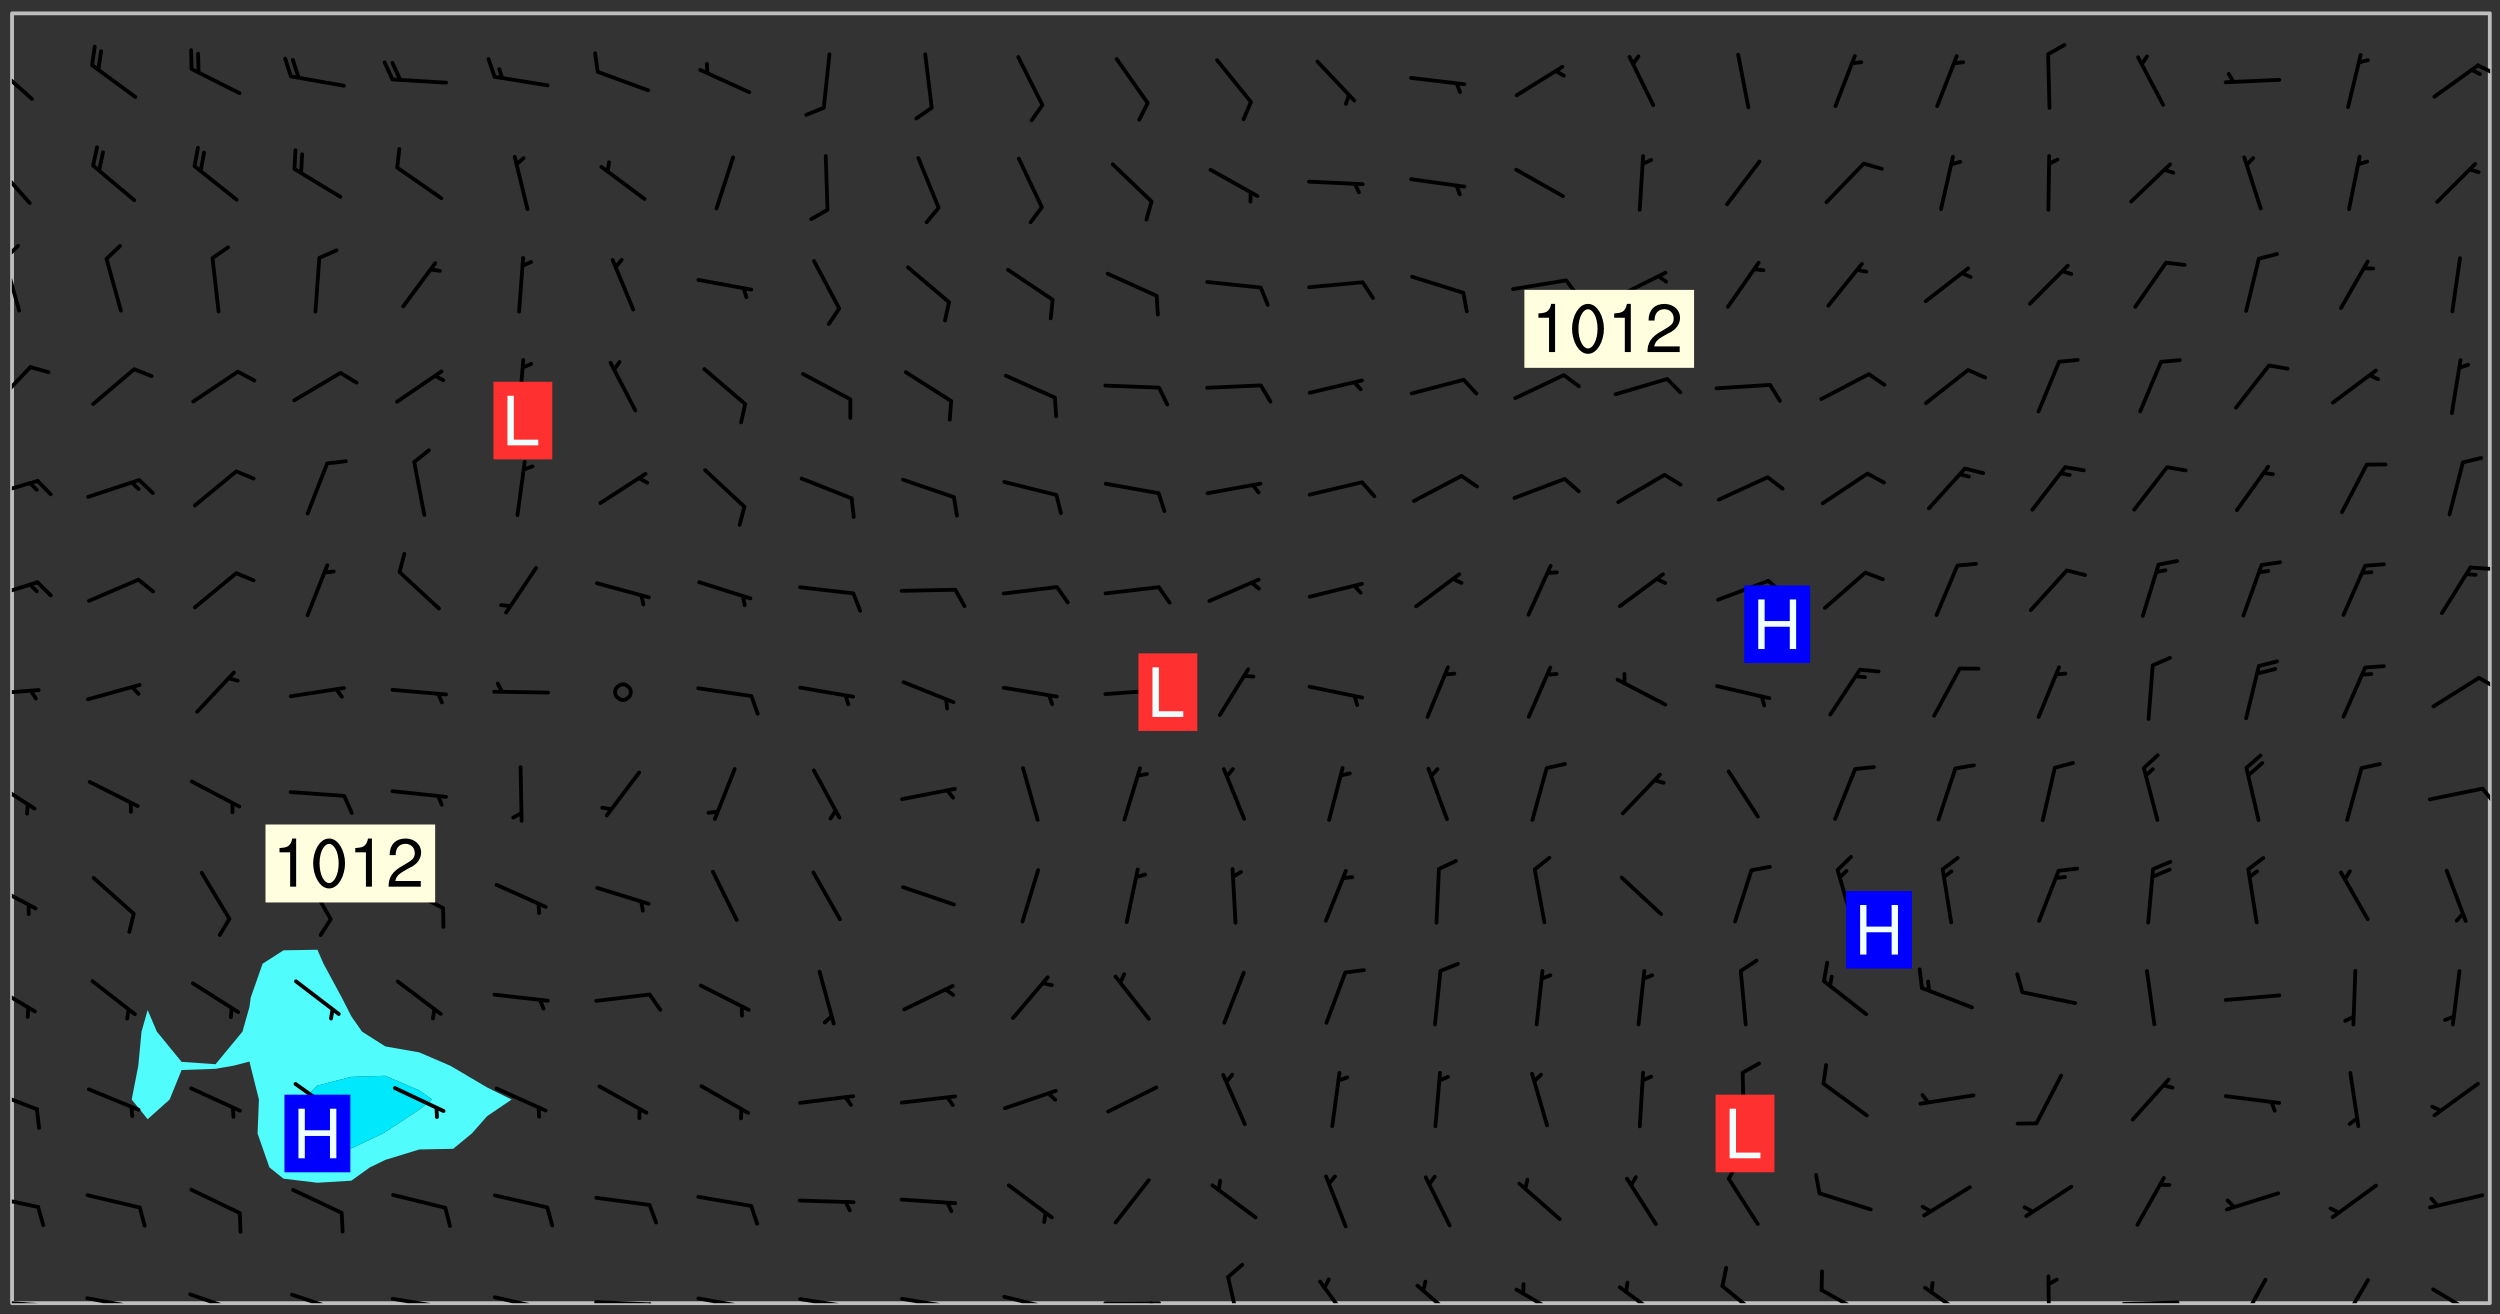 <svg xmlns="http://www.w3.org/2000/svg" role="img" xmlns:xlink="http://www.w3.org/1999/xlink" viewBox="142.45 309.95 326.84 171.84"><rect x="142.45" y="309.95" width="326.84" height="171.84" fill="#333333" stroke="none"/><defs><clipPath id="clip2"><path d="M 144 311.672 L 145 311.672 L 145 480.328 L 144 480.328 Z M 144 311.672"/></clipPath><clipPath id="clip3"><path d="M 144 311.672 L 468 311.672 L 468 480.328 L 144 480.328 Z M 144 311.672"/></clipPath><clipPath id="clip4"><path d="M 467 311.672 L 468 311.672 L 468 480.328 L 467 480.328 Z M 467 311.672"/></clipPath><clipPath id="clip5"><path d="M 144 479 L 148 479 L 148 480.328 L 144 480.328 Z M 144 479"/></clipPath><clipPath id="clip6"><path d="M 147 480 L 149 480 L 149 480.328 L 147 480.328 Z M 147 480"/></clipPath><clipPath id="clip7"><path d="M 153 479 L 162 479 L 162 480.328 L 153 480.328 Z M 153 479"/></clipPath><clipPath id="clip8"><path d="M 160 480 L 162 480 L 162 480.328 L 160 480.328 Z M 160 480"/></clipPath><clipPath id="clip9"><path d="M 167 478 L 175 478 L 175 480.328 L 167 480.328 Z M 167 478"/></clipPath><clipPath id="clip10"><path d="M 180 478 L 188 478 L 188 480.328 L 180 480.328 Z M 180 478"/></clipPath><clipPath id="clip11"><path d="M 193 479 L 201 479 L 201 480.328 L 193 480.328 Z M 193 479"/></clipPath><clipPath id="clip12"><path d="M 200 480 L 202 480 L 202 480.328 L 200 480.328 Z M 200 480"/></clipPath><clipPath id="clip13"><path d="M 206 479 L 215 479 L 215 480.328 L 206 480.328 Z M 206 479"/></clipPath><clipPath id="clip14"><path d="M 213 480 L 215 480 L 215 480.328 L 213 480.328 Z M 213 480"/></clipPath><clipPath id="clip15"><path d="M 220 479 L 228 479 L 228 480.328 L 220 480.328 Z M 220 479"/></clipPath><clipPath id="clip16"><path d="M 227 480 L 229 480 L 229 480.328 L 227 480.328 Z M 227 480"/></clipPath><clipPath id="clip17"><path d="M 233 479 L 241 479 L 241 480.328 L 233 480.328 Z M 233 479"/></clipPath><clipPath id="clip18"><path d="M 240 480 L 242 480 L 242 480.328 L 240 480.328 Z M 240 480"/></clipPath><clipPath id="clip19"><path d="M 246 479 L 255 479 L 255 480.328 L 246 480.328 Z M 246 479"/></clipPath><clipPath id="clip20"><path d="M 253 480 L 256 480 L 256 480.328 L 253 480.328 Z M 253 480"/></clipPath><clipPath id="clip21"><path d="M 260 479 L 268 479 L 268 480.328 L 260 480.328 Z M 260 479"/></clipPath><clipPath id="clip22"><path d="M 267 480 L 269 480 L 269 480.328 L 267 480.328 Z M 267 480"/></clipPath><clipPath id="clip23"><path d="M 273 479 L 281 479 L 281 480.328 L 273 480.328 Z M 273 479"/></clipPath><clipPath id="clip24"><path d="M 280 480 L 282 480 L 282 480.328 L 280 480.328 Z M 280 480"/></clipPath><clipPath id="clip25"><path d="M 286 480 L 295 480 L 295 480.328 L 286 480.328 Z M 286 480"/></clipPath><clipPath id="clip26"><path d="M 292 480 L 294 480 L 294 480.328 L 292 480.328 Z M 292 480"/></clipPath><clipPath id="clip27"><path d="M 302 476 L 305 476 L 305 480.328 L 302 480.328 Z M 302 476"/></clipPath><clipPath id="clip28"><path d="M 314 477 L 320 477 L 320 480.328 L 314 480.328 Z M 314 477"/></clipPath><clipPath id="clip29"><path d="M 327 477 L 334 477 L 334 480.328 L 327 480.328 Z M 327 477"/></clipPath><clipPath id="clip30"><path d="M 340 478 L 347 478 L 347 480.328 L 340 480.328 Z M 340 478"/></clipPath><clipPath id="clip31"><path d="M 353 477 L 361 477 L 361 480.328 L 353 480.328 Z M 353 477"/></clipPath><clipPath id="clip32"><path d="M 367 477 L 374 477 L 374 480.328 L 367 480.328 Z M 367 477"/></clipPath><clipPath id="clip33"><path d="M 380 478 L 387 478 L 387 480.328 L 380 480.328 Z M 380 478"/></clipPath><clipPath id="clip34"><path d="M 393 478 L 401 478 L 401 480.328 L 393 480.328 Z M 393 478"/></clipPath><clipPath id="clip35"><path d="M 410 476 L 411 476 L 411 480.328 L 410 480.328 Z M 410 476"/></clipPath><clipPath id="clip36"><path d="M 419 479 L 428 479 L 428 480.328 L 419 480.328 Z M 419 479"/></clipPath><clipPath id="clip37"><path d="M 434 477 L 439 477 L 439 480.328 L 434 480.328 Z M 434 477"/></clipPath><clipPath id="clip38"><path d="M 448 477 L 453 477 L 453 480.328 L 448 480.328 Z M 448 477"/></clipPath><clipPath id="clip39"><path d="M 460 478 L 467 478 L 467 480.328 L 460 480.328 Z M 460 478"/></clipPath><clipPath id="clip40"><path d="M 144 466 L 148 466 L 148 469 L 144 469 Z M 144 466"/></clipPath><clipPath id="clip41"><path d="M 144 452 L 148 452 L 148 456 L 144 456 Z M 144 452"/></clipPath><clipPath id="clip42"><path d="M 144 438 L 148 438 L 148 443 L 144 443 Z M 144 438"/></clipPath><clipPath id="clip43"><path d="M 144 425 L 148 425 L 148 429 L 144 429 Z M 144 425"/></clipPath><clipPath id="clip44"><path d="M 144 411 L 148 411 L 148 416 L 144 416 Z M 144 411"/></clipPath><clipPath id="clip45"><path d="M 466 412 L 468 412 L 468 416 L 466 416 Z M 466 412"/></clipPath><clipPath id="clip46"><path d="M 144 399 L 148 399 L 148 401 L 144 401 Z M 144 399"/></clipPath><clipPath id="clip47"><path d="M 466 398 L 468 398 L 468 401 L 466 401 Z M 466 398"/></clipPath><clipPath id="clip48"><path d="M 144 385 L 148 385 L 148 389 L 144 389 Z M 144 385"/></clipPath><clipPath id="clip49"><path d="M 465 383 L 468 383 L 468 385 L 465 385 Z M 465 383"/></clipPath><clipPath id="clip50"><path d="M 144 372 L 148 372 L 148 376 L 144 376 Z M 144 372"/></clipPath><clipPath id="clip51"><path d="M 144 357 L 147 357 L 147 364 L 144 364 Z M 144 357"/></clipPath><clipPath id="clip52"><path d="M 144 343 L 146 343 L 146 351 L 144 351 Z M 144 343"/></clipPath><clipPath id="clip53"><path d="M 144 341 L 146 341 L 146 345 L 144 345 Z M 144 341"/></clipPath><clipPath id="clip54"><path d="M 144 330 L 147 330 L 147 337 L 144 337 Z M 144 330"/></clipPath><clipPath id="clip55"><path d="M 144 317 L 147 317 L 147 324 L 144 324 Z M 144 317"/></clipPath><clipPath id="clip56"><path d="M 466 318 L 468 318 L 468 320 L 466 320 Z M 466 318"/></clipPath><g id="surface19" clip-path="url(#clip1)"><path fill="#fff" fill-opacity="0" fill-rule="evenodd" d="M 0 0 L 1000 0 L 1000 1000 L 0 1000 Z M 0 0"/><path fill="#d3d3d3" fill-opacity="0" fill-rule="evenodd" d="M162.152 355.867L161.918 356.16 161.977 356.395 162.094 356.566 162.27 356.801 162.562 357.148 162.676 357.207 162.793 357.035 162.852 356.801 163.027 356.625 163.492 356.449 164.191 356.449 164.426 356.742 164.715 357.559 164.773 357.734 164.949 357.965 165.301 358.199 166 358.898 166.172 359.074 166.406 359.422 166.641 359.832 166.93 360.414 167.34 360.879 167.57 361.113 167.805 361.289 167.922 361.52 168.098 361.812 168.27 362.977 168.27 363.211 168.328 363.5 168.387 363.617 168.504 363.734 168.852 364.145 168.969 364.316 169.145 364.492 169.32 364.727 169.438 364.898 169.609 365.25 169.668 365.484 169.902 365.891 170.137 365.832 169.961 366.008 169.902 366.938 169.32 366.938 169.086 366.824 168.738 366.938 168.621 367.055 168.562 367.348 168.504 367.523 168.387 367.695 167.922 367.988 167.863 368.223 167.805 368.336 167.805 368.98 167.863 369.152 167.863 369.562 167.922 369.621 167.922 370.027 167.98 370.434 168.098 370.609 168.156 370.668 168.387 371.309 168.328 371.602 168.328 372.301 168.27 372.883 168.27 373.117 168.211 373.348 168.156 373.699 168.156 375.621 168.211 375.738 168.637 375.738 168.27 375.855 168.246 376.207 169.137 377.375 170.879 377.914 172.219 378.273 172.219 378.812 172.309 379.621 172.844 380.336 174.363 380.605 175.254 380.52 175.344 381.684 175.879 381.863 177.039 381.684 179.094 380.699 180.254 380.336 182.133 380.16 183.828 379.98 183.648 380.699 182.133 380.785 180.883 380.875 180.078 381.145 179.004 381.953 179.273 382.672 179.809 383.57 179.629 384.195 179.363 385.004 179.629 386.082 180.254 386.98 181.059 387.16 182.309 386.98 182.043 387.703 182.141 388.207 182.195 388.5 182.195 388.672 182.254 388.965 182.254 389.371 182.43 389.488 182.781 389.605 183.188 389.605 183.48 389.43 183.594 389.312 183.652 389.195 183.77 388.965 183.828 388.789 184.18 388.324 184.41 388.148 184.586 388.09 184.762 388.148 184.82 388.324 184.938 389.312 184.992 389.781 185.051 389.953 185.168 390.188 185.344 390.246 186.16 390.305 186.449 390.305 186.566 390.539 186.625 390.945 186.684 391.297 186.684 392.402 186.801 392.695 186.918 393.043 187.207 393.742 187.383 394.094 187.965 394.848 188.316 395.023 188.488 395.082 188.957 395.316 189.598 395.781 189.945 396.016 190.238 396.191 190.531 396.246 190.762 396.309 191.578 396.656 191.871 396.832 191.984 397.004 192.336 397.355 192.453 397.531 192.977 398.172 192.977 398.461 193.035 398.812 193.035 399.16 193.094 399.512 193.152 399.801 193.27 399.859 193.441 399.918 193.617 399.918 194.199 400.152 194.375 400.27 194.551 400.559 194.727 400.793 194.84 401.027 195.133 401.258 195.25 401.375 195.25 401.785 195.309 401.84 195.598 402.074 195.832 402.191 195.891 402.309 196.008 402.48 196.066 402.598 196.297 402.832 196.355 403.008 196.59 403.066 196.707 403.125 196.59 403.238 196.531 403.355 196.531 403.473 196.414 403.766 196.297 404.055 196.297 404.637 196.473 404.754 196.59 404.812 196.648 404.93 196.766 405.047 196.879 405.105 197.055 405.453 197.113 405.805 197.172 406.211 197.172 406.387 197.113 406.562 196.996 407.262 196.996 407.434 197.113 407.609 197.406 407.902 197.812 407.902 197.988 408.02 198.105 408.191 198.223 408.484 198.223 408.719 197.695 408.719 197.465 408.484 197.23 408.484 197.055 408.543 196.996 409.242 197.055 409.59 197.172 409.766 197.348 410.176 197.465 410.406 197.754 410.875 197.93 410.93 198.453 410.93 198.688 410.988 199.445 411.629 199.504 411.922 199.504 412.156 199.562 412.215 199.793 412.562 199.793 412.914 199.676 413.086 199.676 413.379 199.969 413.668 200.262 413.844 200.434 413.902 200.727 414.078 201.02 414.195 201.602 414.602 201.891 414.836 202.184 415.012 202.402 415.172 202.418 415.184 202.648 415.359 203.289 415.883 203.465 416.117 203.582 416.293 203.758 416.469 203.871 416.641 203.871 417.281 203.988 417.457 204.457 417.574 205.039 417.691 205.273 417.75 205.504 417.863 205.797 417.98 205.91 418.039 206.496 418.391 206.785 418.562 206.961 418.625 207.137 418.68 207.312 418.738 208.012 419.09 208.301 419.266 208.535 419.32 208.824 419.496 209.059 419.613 209.699 420.02 209.992 420.137 210.164 420.195 210.398 420.254 210.809 420.312 211.039 420.371 211.273 420.488 211.332 420.66 210.922 420.836 211.391 420.895 211.449 421.188 211.562 421.422 211.738 421.477 211.973 421.535 212.148 421.594 212.555 421.711 213.195 421.945 213.312 422.117 213.371 422.352 213.371 422.527 213.312 422.645 213.254 423.051 213.488 423.285 213.605 423.344 213.953 423.461 214.594 423.691 214.77 423.809 215.059 423.926 215.234 424.102 215.469 424.566 216.051 425.672 216.227 425.848 216.574 426.023 216.75 426.141 217.102 426.258 218.148 426.781 218.383 426.84 218.848 426.953 219.141 427.012 219.605 427.188 220.363 427.77 220.598 428.004 220.945 428.469 221.121 428.645 221.41 428.879 222.227 429.578 222.52 429.754 222.809 430.043 223.102 430.219 223.395 430.508 224.09 431.148 224.266 431.324 224.559 431.559 224.848 431.793 225.316 432.082 225.957 432.664 226.305 432.898 226.539 433.191 226.887 433.539 227.238 434.004 228.172 434.996 228.52 435.402 228.637 435.578 228.871 435.637 228.984 435.754 229.629 435.93 229.859 436.043 230.094 436.102 230.387 436.277 230.617 436.395 231.551 437.094 231.957 437.5 232.191 437.676 232.598 437.852 232.832 437.969 233.648 438.316 233.996 438.551 234.23 438.668 234.523 438.957 234.754 439.074 235.512 439.426 235.863 439.598 236.094 439.656 236.387 439.773 236.621 439.832 237.492 440.008 238.309 440.008 238.777 440.238 238.949 440.297 239.824 440.996 240.289 441.113 240.582 441.172 240.758 441.23 240.988 441.289 241.457 441.348 241.805 441.406 242.156 441.465 242.562 441.523 242.855 441.523 243.027 441.582 243.027 441.812 243.203 441.988 243.496 441.988 243.844 442.047 244.195 442.105 244.895 442.223 245.535 442.223 246 441.988 246.293 441.812 246.465 441.695 246.875 441.523 247.164 441.348 248.098 440.883 248.566 440.59 249.09 440.297 249.555 440.125 250.02 439.949 251.07 439.484 251.359 439.367 251.77 439.25 252.059 439.133 252.586 438.957 254.102 438.258 254.684 437.91 254.973 437.852 255.266 437.793 255.613 437.676 256.488 437.445 256.84 437.328 256.953 437.328 257.188 437.27 258.062 437.035 258.297 436.977 259.109 436.977 259.461 436.918 260.277 436.801 260.449 436.742 260.801 436.688 261.094 436.629 261.324 436.57 262.141 436.395 262.316 436.336 262.664 436.336 262.898 436.277 263.363 436.16 264.121 435.988 264.355 435.93 264.703 435.93 265.113 435.812 265.402 435.754 266.688 435.695 266.977 435.695 267.387 435.637 267.617 435.578 267.793 435.578 268.668 435.461 269.074 435.461 269.484 435.344 269.832 435.344 270.184 435.23 271.055 435.172 272.805 435.172 273.852 435.461 274.262 435.578 274.551 435.695 274.902 435.812 275.191 435.93 276.242 436.102 276.531 436.16 276.824 436.16 277.117 436.219 277.289 436.277 277.699 436.336 277.871 436.395 277.988 436.453 278.105 436.453 278.223 436.512 278.574 436.57 278.688 436.57 279.098 436.637 281.02 437.031 282.945 437.426 284.465 437.875 286.16 438.594 288.305 439.398 289.91 438.68 291.34 437.875 292.5 436.797 293.75 436.348 296.785 435.629 298.66 435.27 300.805 433.922 303.039 432.668 305.539 431.41 307.234 430.961 309.02 430.781 310.18 430.512 310.805 431.051 312.145 430.781 312.859 429.793 313.844 428.449 314.289 428.27 315.094 427.91 316.969 427.371 318.754 426.922 320.004 426.652 321.164 426.562 322.863 426.473 324.824 426.203 326.074 426.113 326.613 426.113 327.238 426.023 328.129 426.023 330.273 425.844 332.684 425.664 335.273 425.574 336.969 425.754 338.578 425.844 340.008 426.203 341.168 426.922 343.043 427.91 344.203 429.438 344.469 430.152 345.098 430.242 345.453 431.141 345.988 431.68 346.523 433.207 347.598 433.566 348.133 433.566 347.328 434.102 347.418 435.809 348.133 438.504 349.023 439.309 349.918 440.297 350.633 441.555 352.418 442.094 353.938 441.914 354.293 443.258 355.902 442.453 356.883 441.914 357.152 442.184 357.469 441.969 357.688 441.824 358.488 442.273 358.938 441.914 359.293 441.914 359.828 441.645 360.367 440.926 360.902 440.656 361.527 439.668 362.688 440.117 363.527 440.488 364.922 441.105 366.617 440.926 368.223 440.926 370.008 441.016 370.188 439.309 370.723 437.965 371.527 438.234 372.02 439.082 372.422 439.488 372.332 440.027 372.332 440.387 373.047 440.836 373.758 440.566 375.188 440.566 375.547 441.555 375.992 442.812 376.707 444.156 377.957 444.785 379.652 445.414 380.367 445.234 380.547 444.695 381.527 444.605 381.977 444.965 382.062 446.223 381.797 446.852 381.262 447.031 381.262 447.57 381.977 448.555 382.242 449.094 383.227 450.082 384.027 451.16 383.762 451.52 383.672 452.418 383.047 454.75 382.691 456.816 382.602 458.609 382.422 459.328 382.332 459.867 382.332 461.305 381.352 463.188 380.992 464.895 380.457 465.793 379.652 466.961 379.387 467.5 381.441 468.754 381.527 469.113 381.172 469.652 381.082 469.473 381.082 470.281 381.172 471.719 380.727 472.434 379.652 472.527 379.387 473.242 379.922 474.141 380.727 474.859 381.887 475.668 383.227 475.938 383.672 476.297 383.316 476.746 381.527 476.656 380.277 476.207 379.562 475.488 378.938 475.398 378.762 478.988 378.574 480.297 467.934 480.297 467.934 311.703 412.664 311.703 412.664 360.785 413.426 360.91 416.715 361.453 418.738 364.289 418.738 367.043 421.09 367.375 423.438 367.707 427.488 367.707 426.109 371.867 424.086 372.574 422.062 373.277 421.52 373.621 418.926 375.238 418.738 375.355 416.715 373.277 415.984 370.535 413.312 368.457 411.938 364.957 411.871 364.875 409.914 362.203 412.664 360.785 412.664 311.703 294.422 311.703 294.422 403.117 294.539 403.148 294.672 403.16 294.746 403.234 294.852 403.281 294.941 403.34 295.027 403.398 295.117 403.457 295.414 403.754 295.473 403.844 295.504 403.961 295.531 404.078 295.547 404.215 295.516 404.332 295.457 404.422 295.398 404.508 295.355 404.613 295.309 404.715 295.281 404.836 295.281 404.98 295.457 405.25 295.605 405.398 295.68 405.484 295.754 405.559 295.797 405.664 295.859 405.754 295.918 405.84 295.961 405.945 296.02 406.035 296.066 406.137 296.109 406.242 296.168 406.328 296.285 406.508 296.359 406.582 296.422 406.668 296.48 406.758 296.523 406.863 296.582 406.953 296.641 407.039 296.703 407.129 296.762 407.219 296.805 407.32 296.922 407.5 296.996 407.574 297.055 407.66 297.129 407.734 297.219 407.793 297.324 407.84 297.473 407.84 297.605 407.824 297.738 407.84 297.84 407.793 297.914 407.719 297.961 407.617 297.945 407.484 297.945 407.336 297.898 407.23 297.871 407.113 297.824 407.012 297.797 406.891 297.754 406.789 297.691 406.699 297.648 406.598 297.605 406.492 297.574 406.375 297.559 406.242 297.547 406.105 297.633 406.047 297.691 405.961 297.812 405.93 297.855 406.035 297.871 406.168 297.871 406.285 297.93 406.387 297.988 406.477 298.078 406.535 298.227 406.684 298.285 406.773 298.328 406.879 298.316 406.98 298.402 407.039 298.508 407.086 298.594 407.145 298.684 407.203 298.758 407.277 298.641 407.305 298.535 407.352 298.449 407.41 298.375 407.484 298.316 407.574 298.254 407.66 298.227 407.781 298.18 407.883 298.137 407.988 298.105 408.105 298.094 408.238 298.078 408.371 298.078 408.52 298.105 408.637 298.152 408.742 298.195 408.844 298.254 408.934 298.328 409.008 298.418 409.066 298.492 409.141 298.582 409.199 298.641 409.289 298.684 409.395 298.73 409.496 298.848 409.527 298.98 409.543 299.129 409.543 299.246 409.512 299.352 409.555 299.395 409.66 299.441 409.762 299.469 409.883 299.5 410 299.527 410.117 299.559 410.238 299.586 410.355 299.691 410.398 299.793 410.445 299.926 410.43 300.074 410.578 300.137 410.664 300.211 410.738 300.281 410.812 300.371 410.875 300.477 410.918 300.578 410.961 300.695 410.992 300.832 411.008 300.949 410.977 301.023 410.902 301.051 410.785 301.039 410.652 301.008 410.531 300.98 410.414 301.023 410.309 301.141 410.309 301.23 410.371 301.348 410.398 301.496 410.398 301.629 410.414 301.777 410.414 301.91 410.43 302.043 410.414 302.191 410.414 302.324 410.398 302.457 410.387 302.594 410.398 302.711 410.371 302.844 410.355 303.035 410.297 302.977 410.473 302.961 410.605 302.934 410.727 302.918 410.859 302.859 410.945 302.727 410.961 302.621 411.008 302.516 411.051 302.398 411.082 302.281 411.109 302.016 411.141 301.867 411.141 301.734 411.156 301.66 411.23 301.719 411.316 301.867 411.465 301.984 411.645 302.059 411.715 302.148 411.777 302.238 411.836 302.324 411.895 302.414 411.953 302.516 411.996 302.621 412.059 302.727 412.102 302.812 412.16 302.918 412.207 303.02 412.25 303.199 412.367 303.258 412.457 303.215 412.559 303.168 412.664 303.184 412.797 303.406 413.02 303.465 413.109 303.508 413.211 303.539 413.332 303.582 413.434 303.598 413.566 303.629 413.684 303.641 413.82 303.672 413.938 303.82 414.086 303.922 414.129 304.027 414.172 304.145 414.203 304.277 414.219 304.414 414.234 304.531 414.234 304.648 414.203 304.738 414.145 304.781 414.039 304.828 413.938 304.871 413.832 304.902 413.715 304.914 413.582 304.914 413.434 304.902 413.301 304.887 413.168 304.855 413.051 304.812 412.945 304.766 412.84 304.723 412.738 304.68 412.633 304.664 412.5 304.68 412.367 304.707 412.25 304.738 412.133 304.766 412.012 304.812 411.91 304.902 411.852 304.988 411.789 305.062 411.715 305.152 411.656 305.375 411.434 305.434 411.348 305.508 411.273 305.625 411.094 305.684 411.008 305.684 410.859 305.609 410.785 305.508 410.738 305.402 410.695 305.301 410.652 305.242 410.562 305.195 410.457 305.168 410.34 305.258 410.281 305.375 410.25 305.477 410.207 305.656 410.09 305.805 409.941 305.816 409.809 305.805 409.703 305.715 409.645 305.582 409.66 305.434 409.66 305.301 409.676 305.168 409.66 305.047 409.629 304.961 409.57 304.887 409.496 304.828 409.406 304.766 409.32 304.648 409.141 304.59 409.055 304.621 408.934 304.707 408.875 304.828 408.844 304.887 408.758 304.887 408.637 304.855 408.52 304.797 408.43 304.738 408.344 304.691 408.238 304.664 408.121 304.648 407.988 304.707 407.898 304.781 407.824 304.871 407.766 304.988 407.586 305.062 407.512 305.121 407.426 305.27 407.277 305.391 407.246 305.523 407.23 305.656 407.246 305.73 407.32 305.773 407.426 305.789 407.559 305.758 407.676 305.641 407.707 305.508 407.719 305.359 407.867 305.316 407.973 305.27 408.074 305.242 408.195 305.211 408.312 305.211 408.461 305.242 408.578 305.285 408.684 305.344 408.773 305.418 408.844 305.492 408.918 305.609 408.949 305.73 408.977 305.848 408.949 305.98 408.934 306.098 408.934 306.188 408.992 306.262 409.066 306.309 409.172 306.367 409.258 306.469 409.305 306.602 409.32 306.707 409.363 306.793 409.422 306.781 409.527 306.707 409.602 306.527 409.719 306.469 409.809 306.379 409.867 306.309 409.941 306.234 410.016 306.172 410.105 306.145 410.223 306.129 410.355 306.145 410.488 306.129 410.621 306.129 410.77 306.145 410.902 306.172 411.02 306.203 411.141 306.277 411.215 306.367 411.273 306.453 411.332 306.543 411.391 306.66 411.422 306.66 411.508 306.559 411.555 306.469 411.613 306.203 411.645 306.086 411.672 305.938 411.672 305.832 411.715 305.73 411.762 305.672 411.852 305.609 412.086 305.598 412.219 305.566 412.34 305.551 412.473 305.551 412.766 305.539 412.898 305.551 413.035 305.566 413.168 305.699 413.184 305.832 413.195 305.953 413.227 306.039 413.285 306.113 413.359 306.16 413.465 306.203 413.566 306.219 413.699 306.219 414.145 306.203 414.277 306.203 414.723 306.234 414.988 306.262 415.105 306.277 415.238 306.309 415.355 306.395 415.566 306.426 415.832 306.426 415.98 306.395 416.098 306.367 416.215 306.336 416.336 306.309 416.453 306.277 416.57 306.246 416.691 306.234 416.824 306.219 416.957 306.309 417.016 306.426 416.984 306.527 417 306.574 417.105 306.543 417.371 306.543 417.812 306.5 417.918 306.453 418.023 306.41 418.125 306.367 418.23 306.309 418.316 306.277 418.438 306.234 418.555 306.203 418.672 306.188 418.805 306.203 418.938 306.262 419.027 306.367 419.074 306.453 419.133 306.512 419.219 306.5 419.355 306.469 419.473 306.426 419.574 306.426 420.02 306.41 420.152 306.41 420.301 306.379 420.418 306.336 420.523 306.309 420.641 306.262 420.746 306.219 420.848 306.188 420.969 306.16 421.086 306.129 421.219 306.098 421.336 306.07 421.453 306.027 421.559 305.996 421.676 305.965 421.797 305.953 421.93 305.938 422.062 305.938 422.359 305.965 422.477 305.965 422.625 306.012 423.023 306.039 423.141 306.098 423.23 306.219 423.262 306.367 423.262 306.5 423.246 306.559 423.336 306.559 423.453 306.5 423.543 306.41 423.602 306.309 423.645 306.203 423.691 306.113 423.75 306.027 423.809 305.891 423.824 305.773 423.793 305.641 423.777 305.539 423.824 305.477 423.91 305.465 424.047 305.449 424.18 305.418 424.297 305.391 424.414 305.375 424.547 305.344 424.668 305.344 424.965 305.359 425.098 305.391 425.215 305.391 425.363 305.402 425.496 305.402 425.645 305.375 425.762 305.328 425.863 305.301 425.984 305.27 426.102 305.211 426.191 305.137 426.266 305.035 426.309 304.93 426.355 304.812 426.383 304.691 426.414 304.59 426.367 304.648 426.281 304.754 426.234 304.781 426.117 304.812 426 304.84 425.879 304.871 425.762 304.871 425.613 304.887 425.48 304.855 425.363 304.812 425.258 304.707 425.273 304.633 425.348 304.531 425.391 304.441 425.453 304.367 425.527 304.324 425.629 304.309 425.762 304.277 425.879 304.25 426 304.219 426.117 304.191 426.234 304.16 426.355 304.133 426.473 304.102 426.59 304.059 426.695 303.969 426.754 303.879 426.754 303.762 426.723 303.73 426.637 303.746 426.5 303.715 426.383 303.715 426.234 303.703 426.102 303.703 425.953 303.641 425.719 303.613 425.598 303.57 425.496 303.523 425.391 303.465 425.305 303.406 425.215 303.363 425.109 303.301 425.023 303.152 424.875 303.082 424.801 302.977 424.754 302.871 424.711 302.77 424.668 302.473 424.371 302.383 424.297 302.297 424.238 302.191 424.195 302.102 424.133 302.016 424.074 301.91 424.031 301.82 423.973 301.734 423.91 301.66 423.84 301.555 423.793 301.469 423.734 301.363 423.691 301.273 423.629 301.172 423.586 301.066 423.543 300.98 423.484 300.875 423.438 300.77 423.395 300.668 423.348 300.578 423.289 300.477 423.246 300.371 423.203 300.281 423.141 300.164 423.113 300.031 423.098 299.898 423.113 299.75 423.113 299.617 423.129 299.5 423.098 299.41 423.039 299.336 422.965 299.246 422.906 299.145 422.859 298.996 422.859 298.875 422.832 298.773 422.789 298.699 422.715 298.582 422.535 298.492 422.477 298.391 422.434 298.301 422.371 298.195 422.328 298.105 422.27 298.02 422.211 297.914 422.164 297.855 422.078 297.797 421.988 297.754 421.883 297.707 421.781 297.633 421.707 297.547 421.648 297.473 421.574 297.383 421.516 297.16 421.293 297.117 421.188 297.086 420.922 297.191 420.879 297.336 420.879 297.441 420.922 297.516 420.996 297.605 421.055 297.691 421.113 297.797 421.16 297.887 421.219 298.035 421.367 298.105 421.441 298.254 421.59 298.316 421.676 298.391 421.75 298.477 421.809 298.551 421.883 298.641 421.945 298.73 422.004 298.816 422.062 299.086 422.238 299.188 422.285 299.293 422.328 299.395 422.371 299.441 422.297 299.5 422.211 299.574 422.137 299.645 422.062 299.75 422.105 299.824 422.18 299.883 422.27 299.926 422.371 299.973 422.477 300.016 422.582 300.137 422.609 300.254 422.582 300.328 422.492 300.371 422.387 300.43 422.297 300.504 422.223 300.609 422.18 300.727 422.152 300.859 422.164 300.949 422.223 301.098 422.371 301.156 422.461 301.199 422.566 301.246 422.668 301.289 422.773 301.332 422.875 301.438 422.922 301.543 422.965 301.676 422.98 301.762 422.922 301.82 422.832 301.895 422.758 302 422.715 302.117 422.742 302.223 422.789 302.324 422.832 302.43 422.875 302.531 422.922 302.711 423.039 302.711 423.156 302.695 423.289 302.711 423.422 302.727 423.559 302.785 423.645 302.887 423.691 303.008 423.719 303.125 423.75 303.273 423.75 303.391 423.719 303.449 423.629 303.629 423.512 303.688 423.422 303.762 423.348 303.82 423.262 303.938 423.082 304.117 422.965 304.234 422.996 304.324 423.055 304.367 423.129 304.352 423.262 304.352 423.379 304.441 423.438 304.59 423.438 304.723 423.422 304.855 423.41 305.121 423.379 305.227 423.336 305.344 423.305 305.465 423.277 305.539 423.203 305.609 423.129 305.672 423.039 305.656 422.934 305.609 422.832 305.508 422.789 305.402 422.773 305.285 422.801 305.02 422.832 304.871 422.832 304.797 422.758 304.707 422.699 304.59 422.668 304.473 422.641 304.34 422.625 304.191 422.625 304.059 422.641 303.762 422.641 303.656 422.594 303.508 422.445 303.465 422.344 303.406 422.254 303.629 422.031 303.715 421.973 303.82 421.93 303.938 421.898 304.07 421.883 304.203 421.898 304.34 421.914 304.441 421.957 304.574 421.945 304.664 421.883 304.766 421.84 304.828 421.75 304.781 421.648 304.691 421.59 304.574 421.559 304.473 421.516 304.414 421.426 304.352 421.336 304.352 421.219 304.367 421.086 304.473 421.039 304.547 420.969 304.547 420.848 304.457 420.789 304.426 420.672 304.516 420.613 304.59 420.539 304.633 420.434 304.691 420.344 304.738 420.242 304.754 420.109 304.754 419.961 304.707 419.855 304.664 419.754 304.574 419.695 304.441 419.68 304.34 419.637 304.203 419.621 304.086 419.59 303.641 419.59 303.508 419.574 303.375 419.562 303.242 419.547 303.125 419.516 302.977 419.516 302.844 419.5 302.711 419.488 302.445 419.457 302.324 419.414 302.238 419.355 302.164 419.281 302.164 419.133 302.176 419 302.281 418.953 302.383 418.91 302.516 418.895 302.668 418.895 302.801 418.879 303.094 418.879 303.215 418.91 303.316 418.953 303.406 419.012 303.641 419.074 303.762 419.027 303.852 418.969 303.953 418.926 304.086 418.91 304.191 418.953 304.293 419 304.426 419.012 304.547 418.984 304.691 418.984 304.812 418.953 304.93 418.926 305.035 418.879 305.109 418.805 305.195 418.746 305.344 418.598 305.402 418.512 305.449 418.406 305.477 418.289 305.492 418.184 305.391 418.141 305.301 418.082 305.184 418.051 305.078 418.008 304.988 417.945 304.914 417.859 304.84 417.785 304.738 417.742 304.633 417.695 304.531 417.652 304.473 417.562 304.426 417.461 304.34 417.25 304.277 417.164 304.219 417.074 304.145 417 304.059 416.941 303.789 416.941 303.672 416.973 303.582 417.031 303.48 417.074 303.348 417.09 303.242 417.074 303.215 416.957 303.152 416.867 303.035 416.836 302.934 416.793 302.785 416.645 302.754 416.527 302.738 416.422 302.812 416.348 302.992 416.23 303.109 416.203 303.227 416.172 303.363 416.188 303.465 416.23 303.57 416.273 303.672 416.32 303.777 416.363 303.895 416.395 304.027 416.41 304.145 416.438 304.277 416.453 304.383 416.438 304.473 416.379 304.398 416.305 304.293 416.262 304.219 416.188 304.145 416.098 303.996 415.949 303.91 415.891 303.82 415.832 303.746 415.758 303.656 415.699 303.555 415.652 303.434 415.625 303.332 415.578 303.227 415.535 303.109 415.504 303.008 415.461 302.887 415.43 302.738 415.43 302.621 415.461 302.516 415.504 302.43 415.566 302.25 415.684 302.164 415.742 302.074 415.801 301.969 415.848 301.883 415.906 301.777 415.949 301.676 415.992 301.57 416.039 301.496 416.113 301.438 416.203 301.379 416.289 301.332 416.395 301.273 416.48 301.199 416.555 301.066 416.543 300.949 416.512 300.832 416.512 300.758 416.586 300.668 416.645 300.594 416.719 300.504 416.777 300.418 416.836 300.312 416.883 300.211 416.926 300.074 416.941 299.973 416.898 299.824 416.75 299.719 416.703 299.633 416.703 299.527 416.75 299.426 416.793 299.305 416.824 299.188 416.793 299.113 416.719 299.113 416.602 299.145 416.48 299.219 416.41 299.277 416.32 299.352 416.246 299.469 416.215 299.574 416.172 299.867 416.172 300 416.156 300.137 416.141 300.238 416.098 300.328 416.039 300.43 415.992 300.52 415.934 300.652 415.922 300.742 415.98 300.875 415.992 300.965 415.934 301.051 415.875 301.156 415.832 301.246 415.773 301.332 415.711 301.422 415.652 301.57 415.504 301.629 415.418 301.688 415.328 301.793 415.285 301.926 415.27 302.043 415.297 302.164 415.328 302.223 415.27 302.281 415.18 302.312 414.914 302.34 414.797 302.445 414.809 302.578 414.824 302.68 414.781 302.77 414.723 302.828 414.633 302.902 414.559 302.961 414.469 303.008 414.367 303.02 414.234 303.008 414.102 302.961 413.996 302.812 413.848 302.754 413.758 302.695 413.672 302.652 413.566 302.652 413.121 302.668 412.988 302.668 412.84 302.68 412.707 302.621 412.648 302.531 412.707 302.43 412.664 302.25 412.547 302.164 412.488 302.102 412.398 302.043 412.309 301.969 412.234 301.883 412.176 301.762 412.207 301.66 412.219 301.555 412.266 301.469 412.324 301.363 412.367 301.215 412.516 301.125 412.574 301.039 412.633 300.949 412.695 300.844 412.738 300.711 412.754 300.711 412.633 300.816 412.59 300.934 412.559 301.008 412.488 301.051 412.383 301.051 412.234 301.023 412.117 300.875 411.969 300.742 411.953 300.594 411.953 300.477 411.984 300.371 412.027 300.27 412.07 300.18 412.133 300.062 412.16 299.988 412.086 300 411.953 299.957 411.852 299.914 411.746 299.824 411.688 299.707 411.715 299.586 411.746 299.469 411.777 299.367 411.82 299.246 411.852 299.145 411.895 299.039 411.938 298.949 411.996 298.848 412.012 298.848 411.895 298.863 411.762 298.805 411.672 298.73 411.715 298.582 411.863 298.523 411.953 298.449 412.027 298.402 412.133 298.359 412.234 298.285 412.309 298.227 412.398 298.152 412.473 298.094 412.559 298.02 412.633 297.93 412.695 297.855 412.766 297.781 412.84 297.68 412.855 297.547 412.871 297.441 412.828 297.441 412.707 297.59 412.559 297.633 412.457 297.691 412.367 297.738 412.266 297.781 412.16 297.84 412.07 297.871 411.953 297.914 411.852 297.945 411.73 297.973 411.613 298.02 411.508 298.062 411.406 298.105 411.301 298.18 411.23 298.27 411.168 298.359 411.109 298.461 411.066 298.758 411.066 299.023 411.035 299.129 410.992 299.055 410.918 298.938 410.887 298.832 410.844 298.742 410.785 298.641 410.738 298.551 410.68 298.449 410.637 298.344 410.594 298.254 410.531 298.168 410.473 298.062 410.43 297.961 410.387 297.84 410.355 297.723 410.324 297.621 410.281 297.5 410.25 297.398 410.207 297.309 410.148 297.266 410.043 297.25 409.91 297.352 409.867 297.484 409.852 297.621 409.867 297.754 409.852 297.855 409.809 297.914 409.719 297.93 409.613 297.84 409.555 297.766 409.48 297.664 409.438 297.574 409.379 297.426 409.23 297.383 409.125 297.367 408.992 297.367 408.699 297.309 408.609 297.219 408.551 297.145 408.477 297.102 408.371 297.07 408.254 297.012 408.164 296.938 408.09 296.82 408.062 296.746 407.988 296.656 407.93 296.566 407.867 296.48 407.809 296.406 407.734 296.348 407.648 296.301 407.543 296.215 407.484 296.066 407.336 295.871 407.277 295.738 407.293 295.637 407.336 295.562 407.41 295.516 407.512 295.473 407.617 295.414 407.707 295.355 407.793 295.059 408.09 294.969 408.148 294.883 408.148 294.82 408.062 294.777 407.957 294.809 407.84 294.867 407.75 294.895 407.633 294.883 407.5 294.793 407.438 294.688 407.484 294.57 407.512 294.453 407.543 294.184 407.719 294.082 407.766 293.965 407.793 293.859 407.84 293.77 407.898 293.668 407.941 293.609 407.855 293.562 407.75 293.578 407.617 293.625 407.512 293.695 407.438 293.77 407.367 293.828 407.277 293.828 407.129 293.785 407.023 293.547 407.023 293.445 407.07 293.414 407.188 293.387 407.305 293.355 407.426 293.281 407.469 293.148 407.484 293.074 407.438 293.031 407.336 292.988 407.23 292.941 407.129 292.898 407.023 292.777 407.055 292.676 407.098 292.543 407.113 292.426 407.145 292.32 407.188 292.23 407.246 292.129 407.293 292.008 407.32 291.875 407.336 291.773 407.293 291.715 407.203 291.668 407.098 291.625 406.996 291.582 406.891 291.582 406.773 291.641 406.684 291.727 406.625 291.906 406.508 292.008 406.461 292.113 406.418 292.219 406.359 292.32 406.316 292.41 406.254 292.512 406.211 292.617 406.152 292.719 406.105 292.809 406.047 292.914 406.004 293.016 405.961 293.105 405.898 293.207 405.855 293.344 405.84 293.461 405.871 293.562 405.914 293.684 405.945 293.785 405.988 293.891 406.035 293.992 406.078 294.098 406.121 294.199 406.168 294.305 406.211 294.406 406.254 294.512 406.301 294.598 406.359 294.703 406.402 294.82 406.434 294.926 406.477 295.027 406.523 295.117 406.582 295.223 406.625 295.324 406.668 295.43 406.715 295.547 406.742 295.648 406.789 295.77 406.816 295.918 406.816 296.004 406.758 296.02 406.656 296.078 406.566 296.051 406.449 295.977 406.375 295.859 406.195 295.785 406.121 295.695 406.047 295.516 405.93 295.43 405.871 295.324 405.828 295.223 405.781 294.953 405.605 294.895 405.516 294.82 405.441 294.762 405.352 294.719 405.25 294.688 405.133 294.672 404.996 294.672 404.434 294.66 404.301 294.645 404.168 294.613 404.051 294.598 403.918 294.586 403.785 294.555 403.664 294.332 403.441 294.273 403.355 294.258 403.25 294.289 403.133 294.422 403.117 294.422 311.703 172.992 311.703 172.992 313.156 172.934 313.391 172.582 314.441 172.41 314.965 172.293 315.312 172.117 315.723 172 315.895 171.766 316.188 171.535 316.246 171.184 316.246 171.066 316.305 170.836 316.711 170.836 317.004 170.953 317.18 171.184 317.41 171.301 317.645 171.941 318.402 172.234 318.867 172.41 319.102 172.641 319.453 172.875 319.801 173.516 320.617 173.691 321.082 173.863 321.492 173.98 322.188 174.156 322.656 174.273 324.055 174.332 324.52 174.332 325.395 174.449 326.441 174.449 331.223 174.391 331.688 174.039 332.969 173.863 333.492 173.75 333.902 173.398 334.832 172.934 336 172.699 336.582 172.582 336.758 172.41 337.105 172.234 337.512 171.883 338.328 171.824 338.621 171.711 338.914 171.594 339.203 171.535 339.379 171.418 340.254 171.359 340.66 171.301 340.777 171.242 340.953 171.184 341.125 170.953 341.652 170.836 341.824 170.836 342.059 170.719 342.293 170.66 342.465 170.484 343.051 170.484 343.34 170.426 343.516 170.426 343.809 170.367 343.922 170.309 344.449 170.309 344.621 170.254 344.855 170.254 347.477 170.078 348.293 169.961 348.469 169.785 348.703 169.668 348.875 169.555 349.109 168.969 350.043 168.738 350.332 168.445 350.797 168.27 351.031 167.98 351.383 167.629 352.082 167.516 352.312 167.34 352.723 167.164 352.953 166.758 353.48 165.941 354.18 165.648 354.352 165.359 354.586 165.184 354.703 165.008 354.879 164.484 355.285 163.957 355.461 163.785 355.637 163.551 355.691 162.91 355.867 162.152 355.867M174.363 386.891L173.289 387.34 173.648 388.234 174.898 387.52 175.344 386.98 174.363 386.891"/><path fill="#d3d3d3" fill-opacity="0" fill-rule="evenodd" d="M201.508 416.598L200.613 416.598 201.062 417.227 202.043 417.586 202.848 417.496 203.293 416.508 203.117 416.598 202.402 416.242 201.508 416.598M356.129 475.668L356.07 475.145 356.07 474.852 356.184 474.559 356.242 474.328 356.711 473.859 356.824 473.859 356.941 473.746 357.059 473.688 357.234 473.688 357.469 473.629 357.816 473.629 358.051 473.688 358.168 473.746 358.398 473.918 358.457 474.094 358.574 474.676 358.574 474.969 358.457 475.145 358.285 475.434 358.109 475.609 357.582 476.133 357.352 476.367 357.234 476.426 357.059 476.426 356.941 476.367 356.535 476.074 356.359 475.957 356.242 475.898 356.184 475.785 356.129 475.668M362.77 464.711L362.711 464.539 362.711 463.43 362.77 463.258 362.945 463.199 363.117 463.141 363.293 463.141 363.527 463.082 363.645 463.141 363.703 463.84 363.645 464.012 363.527 464.188 363.41 464.246 363.176 464.77 363.062 464.828 362.828 464.828 362.77 464.711M372.383 450.32L372.266 450.145 372.266 449.445 372.559 448.57 372.676 448.398 372.852 448.047 372.965 447.816 373.082 447.523 373.434 446.766 373.551 446.535 373.723 446.301 373.898 446.301 374.016 446.242 374.656 446.242 374.773 446.301 375.008 446.535 375.18 446.648 375.531 446.941 375.648 447.059 375.762 447.234 375.762 447.348 375.879 447.406 375.996 447.523 375.996 448.223 375.938 448.398 375.938 448.629 375.879 448.805 375.531 449.855 375.414 450.086 375.297 450.32 375.18 450.379 374.949 450.613 374.309 450.902 373.434 450.902 373.023 450.785 372.383 450.32"/><path fill="none" stroke="#bebebe" stroke-linecap="round" stroke-linejoin="round" stroke-miterlimit="10" stroke-width=".5" d="M 431.957 354.305 L 108.027 354.305 L 108.027 185.68 L 431.957 185.68 L 431.957 354.305" transform="matrix(1 0 0 -1 36 666)"/><g clip-path="url(#clip2)"><path fill="#fff" fill-opacity="0" fill-rule="evenodd" d="M 144 475.891 L 144 480.328 L 144.004 480.328 L 144 480.328 L 144 311.672 L 144.004 311.672 L 144 311.672 L 144 475.891"/></g><g clip-path="url(#clip3)"><path fill="#fff" fill-opacity="0" fill-rule="evenodd" d="M 144.004 480.328 L 144.004 311.672 L 183.945 311.672 L 183.945 434.117 L 179.508 434.191 L 176.777 435.945 L 175.227 440.383 L 175.066 441.582 L 174.152 444.82 L 170.629 449.082 L 166.191 448.773 L 162.957 444.82 L 161.754 441.996 L 160.953 444.82 L 160.531 449.262 L 159.668 453.699 L 161.754 456.27 L 164.629 453.699 L 166.191 449.84 L 170.629 449.684 L 173.047 449.262 L 175.066 448.73 L 175.188 449.262 L 176.301 453.699 L 176.121 458.137 L 177.672 462.574 L 179.508 464.043 L 183.945 464.578 L 188.383 464.309 L 190.797 462.574 L 192.82 461.59 L 197.262 460.227 L 201.699 460.141 L 204.133 458.137 L 206.137 455.871 L 209.34 453.699 L 206.137 452.121 L 201.699 449.5 L 201.277 449.262 L 197.262 447.535 L 192.82 446.754 L 189.781 444.82 L 188.383 442.816 L 187.141 440.383 L 184.746 435.945 L 183.945 434.117 L 183.945 311.672 L 467.996 311.672 L 467.996 480.328 L 144.004 480.328"/></g><path fill="#50fcfc" fill-rule="evenodd" d="M 161.754 456.27 L 159.668 453.699 L 160.531 449.262 L 160.953 444.82 L 161.754 441.996 L 162.957 444.82 L 166.191 448.773 L 170.629 449.082 L 174.152 444.82 L 175.066 441.582 L 175.227 440.383 L 176.777 435.945 L 179.508 434.191 L 183.945 434.117 L 184.746 435.945 L 187.141 440.383 L 188.383 442.816 L 189.781 444.82 L 192.82 446.754 L 192.82 450.594 L 188.383 450.727 L 183.945 451.871 L 182.07 453.699 L 180.395 458.137 L 183.945 459.055 L 188.383 460.09 L 192.508 458.137 L 192.82 457.941 L 197.262 455.023 L 198.953 453.699 L 197.262 452.5 L 192.82 450.594 L 192.82 446.754 L 197.262 447.535 L 201.277 449.262 L 201.699 449.5 L 206.137 452.121 L 209.34 453.699 L 206.137 455.871 L 204.133 458.137 L 201.699 460.141 L 197.262 460.227 L 192.82 461.59 L 190.797 462.574 L 188.383 464.309 L 183.945 464.578 L 179.508 464.043 L 177.672 462.574 L 176.121 458.137 L 176.301 453.699 L 175.188 449.262 L 175.066 448.73 L 173.047 449.262 L 170.629 449.684 L 166.191 449.84 L 164.629 453.699 L 161.754 456.27"/><path fill="#00e8fc" fill-rule="evenodd" d="M 183.945 459.055 L 180.395 458.137 L 182.07 453.699 L 183.945 451.871 L 188.383 450.727 L 192.82 450.594 L 197.262 452.5 L 198.953 453.699 L 197.262 455.023 L 192.82 457.941 L 192.508 458.137 L 188.383 460.09 L 183.945 459.055"/><g clip-path="url(#clip4)"><path fill="#fff" fill-opacity="0" fill-rule="evenodd" d="M 467.996 480.328 L 468 480.328 L 468 311.672 L 467.996 311.672 L 468 311.672 L 468 480.328 L 467.996 480.328"/></g><g clip-path="url(#clip5)"><path fill="none" stroke="#000" stroke-linecap="round" stroke-linejoin="round" stroke-miterlimit="10" stroke-width=".5" d="M 111.504 185.418 L 104.496 185.926" transform="matrix(1 0 0 -1 36 666)"/></g><g clip-path="url(#clip6)"><path fill="none" stroke="#000" stroke-linecap="round" stroke-linejoin="round" stroke-miterlimit="10" stroke-width=".5" d="M 111.504 185.418 L 112.496 183.172" transform="matrix(1 0 0 -1 36 666)"/></g><g clip-path="url(#clip7)"><path fill="none" stroke="#000" stroke-linecap="round" stroke-linejoin="round" stroke-miterlimit="10" stroke-width=".5" d="M 124.766 185.02 L 117.863 186.324" transform="matrix(1 0 0 -1 36 666)"/></g><g clip-path="url(#clip8)"><path fill="none" stroke="#000" stroke-linecap="round" stroke-linejoin="round" stroke-miterlimit="10" stroke-width=".5" d="M 124.766 185.02 L 125.496 182.676" transform="matrix(1 0 0 -1 36 666)"/></g><g clip-path="url(#clip9)"><path fill="none" stroke="#000" stroke-linecap="round" stroke-linejoin="round" stroke-miterlimit="10" stroke-width=".5" d="M 137.945 184.512 L 131.312 186.832" transform="matrix(1 0 0 -1 36 666)"/></g><g clip-path="url(#clip10)"><path fill="none" stroke="#000" stroke-linecap="round" stroke-linejoin="round" stroke-miterlimit="10" stroke-width=".5" d="M 151.273 184.547 L 144.617 186.793" transform="matrix(1 0 0 -1 36 666)"/></g><g clip-path="url(#clip11)"><path fill="none" stroke="#000" stroke-linecap="round" stroke-linejoin="round" stroke-miterlimit="10" stroke-width=".5" d="M 164.727 185.094 L 157.793 186.25" transform="matrix(1 0 0 -1 36 666)"/></g><g clip-path="url(#clip12)"><path fill="none" stroke="#000" stroke-linecap="round" stroke-linejoin="round" stroke-miterlimit="10" stroke-width=".5" d="M 164.727 185.094 L 165.508 182.766" transform="matrix(1 0 0 -1 36 666)"/></g><g clip-path="url(#clip13)"><path fill="none" stroke="#000" stroke-linecap="round" stroke-linejoin="round" stroke-miterlimit="10" stroke-width=".5" d="M 178.004 184.898 L 171.148 186.445" transform="matrix(1 0 0 -1 36 666)"/></g><g clip-path="url(#clip14)"><path fill="none" stroke="#000" stroke-linecap="round" stroke-linejoin="round" stroke-miterlimit="10" stroke-width=".5" d="M 178.004 184.898 L 178.648 182.531" transform="matrix(1 0 0 -1 36 666)"/></g><g clip-path="url(#clip15)"><path fill="none" stroke="#000" stroke-linecap="round" stroke-linejoin="round" stroke-miterlimit="10" stroke-width=".5" d="M 191.402 185.527 L 184.379 185.816" transform="matrix(1 0 0 -1 36 666)"/></g><g clip-path="url(#clip16)"><path fill="none" stroke="#000" stroke-linecap="round" stroke-linejoin="round" stroke-miterlimit="10" stroke-width=".5" d="M 191.402 185.527 L 192.461 183.312" transform="matrix(1 0 0 -1 36 666)"/></g><g clip-path="url(#clip17)"><path fill="none" stroke="#000" stroke-linecap="round" stroke-linejoin="round" stroke-miterlimit="10" stroke-width=".5" d="M 204.664 185.043 L 197.75 186.301" transform="matrix(1 0 0 -1 36 666)"/></g><g clip-path="url(#clip18)"><path fill="none" stroke="#000" stroke-linecap="round" stroke-linejoin="round" stroke-miterlimit="10" stroke-width=".5" d="M 204.664 185.043 L 205.406 182.703" transform="matrix(1 0 0 -1 36 666)"/></g><g clip-path="url(#clip19)"><path fill="none" stroke="#000" stroke-linecap="round" stroke-linejoin="round" stroke-miterlimit="10" stroke-width=".5" d="M 217.992 185.129 L 211.047 186.211" transform="matrix(1 0 0 -1 36 666)"/></g><g clip-path="url(#clip20)"><path fill="none" stroke="#000" stroke-linecap="round" stroke-linejoin="round" stroke-miterlimit="10" stroke-width=".5" d="M 217.992 185.129 L 218.797 182.812" transform="matrix(1 0 0 -1 36 666)"/></g><g clip-path="url(#clip21)"><path fill="none" stroke="#000" stroke-linecap="round" stroke-linejoin="round" stroke-miterlimit="10" stroke-width=".5" d="M 231.301 185.098 L 224.371 186.246" transform="matrix(1 0 0 -1 36 666)"/></g><g clip-path="url(#clip22)"><path fill="none" stroke="#000" stroke-linecap="round" stroke-linejoin="round" stroke-miterlimit="10" stroke-width=".5" d="M 231.301 185.098 L 232.086 182.77" transform="matrix(1 0 0 -1 36 666)"/></g><g clip-path="url(#clip23)"><path fill="none" stroke="#000" stroke-linecap="round" stroke-linejoin="round" stroke-miterlimit="10" stroke-width=".5" d="M 244.562 184.836 L 237.738 186.508" transform="matrix(1 0 0 -1 36 666)"/></g><g clip-path="url(#clip24)"><path fill="none" stroke="#000" stroke-linecap="round" stroke-linejoin="round" stroke-miterlimit="10" stroke-width=".5" d="M 244.562 184.836 L 245.164 182.457" transform="matrix(1 0 0 -1 36 666)"/></g><g clip-path="url(#clip25)"><path fill="none" stroke="#000" stroke-linecap="round" stroke-linejoin="round" stroke-miterlimit="10" stroke-width=".5" d="M 257.98 185.68 L 250.953 185.664" transform="matrix(1 0 0 -1 36 666)"/></g><g clip-path="url(#clip26)"><path fill="none" stroke="#000" stroke-linecap="round" stroke-linejoin="round" stroke-miterlimit="10" stroke-width=".5" d="M 256.957 185.676 L 257.535 184.594" transform="matrix(1 0 0 -1 36 666)"/></g><g clip-path="url(#clip27)"><path fill="none" stroke="#000" stroke-linecap="round" stroke-linejoin="round" stroke-miterlimit="10" stroke-width=".5" d="M 267.004 189.098 L 268.559 182.246" transform="matrix(1 0 0 -1 36 666)"/></g><path fill="none" stroke="#000" stroke-linecap="round" stroke-linejoin="round" stroke-miterlimit="10" stroke-width=".5" d="M 267.004 189.098 L 268.859 190.699" transform="matrix(1 0 0 -1 36 666)"/><g clip-path="url(#clip28)"><path fill="none" stroke="#000" stroke-linecap="round" stroke-linejoin="round" stroke-miterlimit="10" stroke-width=".5" d="M 279.023 188.508 L 283.168 182.836" transform="matrix(1 0 0 -1 36 666)"/></g><path fill="none" stroke="#000" stroke-linecap="round" stroke-linejoin="round" stroke-miterlimit="10" stroke-width=".5" d="M 279.625 187.684 L 280.16 188.785" transform="matrix(1 0 0 -1 36 666)"/><g clip-path="url(#clip29)"><path fill="none" stroke="#000" stroke-linecap="round" stroke-linejoin="round" stroke-miterlimit="10" stroke-width=".5" d="M 291.754 187.969 L 297.066 183.371" transform="matrix(1 0 0 -1 36 666)"/></g><path fill="none" stroke="#000" stroke-linecap="round" stroke-linejoin="round" stroke-miterlimit="10" stroke-width=".5" d="M 292.527 187.301 L 292.801 188.496" transform="matrix(1 0 0 -1 36 666)"/><g clip-path="url(#clip30)"><path fill="none" stroke="#000" stroke-linecap="round" stroke-linejoin="round" stroke-miterlimit="10" stroke-width=".5" d="M 304.703 187.461 L 310.75 183.883" transform="matrix(1 0 0 -1 36 666)"/></g><path fill="none" stroke="#000" stroke-linecap="round" stroke-linejoin="round" stroke-miterlimit="10" stroke-width=".5" d="M 305.582 186.941 L 305.637 188.164" transform="matrix(1 0 0 -1 36 666)"/><g clip-path="url(#clip31)"><path fill="none" stroke="#000" stroke-linecap="round" stroke-linejoin="round" stroke-miterlimit="10" stroke-width=".5" d="M 318.215 187.762 L 323.867 183.582" transform="matrix(1 0 0 -1 36 666)"/></g><path fill="none" stroke="#000" stroke-linecap="round" stroke-linejoin="round" stroke-miterlimit="10" stroke-width=".5" d="M 319.039 187.152 L 319.219 188.367" transform="matrix(1 0 0 -1 36 666)"/><g clip-path="url(#clip32)"><path fill="none" stroke="#000" stroke-linecap="round" stroke-linejoin="round" stroke-miterlimit="10" stroke-width=".5" d="M 331.641 187.902 L 337.07 183.441" transform="matrix(1 0 0 -1 36 666)"/></g><path fill="none" stroke="#000" stroke-linecap="round" stroke-linejoin="round" stroke-miterlimit="10" stroke-width=".5" d="M 331.641 187.902 L 332.129 190.309" transform="matrix(1 0 0 -1 36 666)"/><g clip-path="url(#clip33)"><path fill="none" stroke="#000" stroke-linecap="round" stroke-linejoin="round" stroke-miterlimit="10" stroke-width=".5" d="M 344.602 187.383 L 350.738 183.957" transform="matrix(1 0 0 -1 36 666)"/></g><path fill="none" stroke="#000" stroke-linecap="round" stroke-linejoin="round" stroke-miterlimit="10" stroke-width=".5" d="M 344.602 187.383 L 344.652 189.836" transform="matrix(1 0 0 -1 36 666)"/><g clip-path="url(#clip34)"><path fill="none" stroke="#000" stroke-linecap="round" stroke-linejoin="round" stroke-miterlimit="10" stroke-width=".5" d="M 358.117 187.695 L 363.855 183.645" transform="matrix(1 0 0 -1 36 666)"/></g><path fill="none" stroke="#000" stroke-linecap="round" stroke-linejoin="round" stroke-miterlimit="10" stroke-width=".5" d="M 358.949 187.105 L 359.105 188.324" transform="matrix(1 0 0 -1 36 666)"/><g clip-path="url(#clip35)"><path fill="none" stroke="#000" stroke-linecap="round" stroke-linejoin="round" stroke-miterlimit="10" stroke-width=".5" d="M 374.254 189.184 L 374.348 182.156" transform="matrix(1 0 0 -1 36 666)"/></g><path fill="none" stroke="#000" stroke-linecap="round" stroke-linejoin="round" stroke-miterlimit="10" stroke-width=".5" d="M 374.27 188.164 L 375.344 188.754" transform="matrix(1 0 0 -1 36 666)"/><g clip-path="url(#clip36)"><path fill="none" stroke="#000" stroke-linecap="round" stroke-linejoin="round" stroke-miterlimit="10" stroke-width=".5" d="M 384.105 185.574 L 391.129 185.766" transform="matrix(1 0 0 -1 36 666)"/></g><g clip-path="url(#clip37)"><path fill="none" stroke="#000" stroke-linecap="round" stroke-linejoin="round" stroke-miterlimit="10" stroke-width=".5" d="M 399.234 182.594 L 402.629 188.746" transform="matrix(1 0 0 -1 36 666)"/></g><g clip-path="url(#clip38)"><path fill="none" stroke="#000" stroke-linecap="round" stroke-linejoin="round" stroke-miterlimit="10" stroke-width=".5" d="M 412.465 182.641 L 416.027 188.699" transform="matrix(1 0 0 -1 36 666)"/></g><g clip-path="url(#clip39)"><path fill="none" stroke="#000" stroke-linecap="round" stroke-linejoin="round" stroke-miterlimit="10" stroke-width=".5" d="M 424.551 187.484 L 430.57 183.859" transform="matrix(1 0 0 -1 36 666)"/></g><g clip-path="url(#clip40)"><path fill="none" stroke="#000" stroke-linecap="round" stroke-linejoin="round" stroke-miterlimit="10" stroke-width=".5" d="M 111.434 198.246 L 104.566 199.727" transform="matrix(1 0 0 -1 36 666)"/></g><path fill="none" stroke="#000" stroke-linecap="round" stroke-linejoin="round" stroke-miterlimit="10" stroke-width=".5" d="M111.434 198.246L112.102 195.883M124.734 198.18L117.895 199.793M124.734 198.18L125.355 195.805M137.797 197.465L131.465 200.508M137.797 197.465L137.898 195.012M151.125 197.488L144.766 200.484M151.125 197.488L151.242 195.039M164.672 198.145L157.848 199.828M164.672 198.145L165.273 195.766M178 198.203L171.148 199.77M178 198.203L178.641 195.836M191.371 198.52L184.406 199.453M191.371 198.52L192.227 196.219M204.668 198.391L197.742 199.582M204.668 198.391L205.434 196.059M218.031 198.875L211.008 199.098M217.012 198.906L217.551 197.809M231.34 198.75L224.328 199.223M230.32 198.816L230.824 197.699M243.969 196.887L238.332 201.086M243.148 197.496L242.961 196.285M252.297 196.219L256.633 201.754M264.961 201.086L270.598 196.887M265.781 200.473L265.969 201.688M279.812 202.258L282.379 195.715M280.188 201.305L280.984 202.238M292.848 202.133L295.973 195.84M293.305 201.219L294.016 202.215M305.086 201.305L310.367 196.668M305.852 200.629L306.133 201.824M319.152 201.949L322.93 196.023M319.699 201.086L320.305 202.156M332.461 201.945L336.25 196.027M332.461 201.945L333.664 204.082M344.32 200.039L351.023 197.934M344.32 200.039L343.871 202.453M357.996 197.137L363.977 200.836M358.867 197.676L357.809 198.293M371.355 197.07L377.246 200.902M372.215 197.625L371.141 198.219M389.344 202.047L385.887 195.926M388.844 201.156L390.07 201.125M397.578 197.934L404.285 200.039M398.555 198.238L397.68 199.102M411.406 196.918L417.086 201.055M412.234 197.52L411.129 198.055M424.141 198.191L430.984 199.781M425.137 198.422L424.328 199.348" transform="matrix(1 0 0 -1 36 666)"/><g clip-path="url(#clip41)"><path fill="none" stroke="#000" stroke-linecap="round" stroke-linejoin="round" stroke-miterlimit="10" stroke-width=".5" d="M 111.273 211.023 L 104.727 213.578" transform="matrix(1 0 0 -1 36 666)"/></g><path fill="none" stroke="#000" stroke-linecap="round" stroke-linejoin="round" stroke-miterlimit="10" stroke-width=".5" d="M111.273 211.023L111.559 208.586M124.566 210.969L118.066 213.637M123.621 211.355L123.742 210.133M137.824 210.84L131.438 213.766M136.895 211.266L136.969 210.039M150.809 210.266L145.082 214.34M149.977 210.855L149.816 209.641M164.438 210.801L158.082 213.801M163.512 211.238L163.574 210.012M177.781 210.859L171.371 213.742M176.848 211.281L176.93 210.055M190.957 210.586L184.824 214.016M190.066 211.086L190.039 209.859M204.254 210.555L198.156 214.051M203.367 211.062L203.328 209.836M218.008 212.742L211.035 211.863M216.992 212.613L217.699 211.609M231.324 212.707L224.344 211.898M230.309 212.59L231.008 211.578M244.477 213.438L237.824 211.164M243.508 213.105L244.402 212.27M257.609 213.871L251.324 210.73M266.367 215.52L269.195 209.086M266.777 214.582L267.539 215.547M281.566 215.781L280.625 208.82M281.43 214.77L282.582 215.195M294.711 215.801L294.109 208.801M294.625 214.785L295.754 215.266M306.75 215.676L308.703 208.926M307.035 214.695L307.914 215.547M321.258 215.809L320.828 208.793M321.195 214.789L322.309 215.297M334.281 215.812L334.434 208.789M334.281 215.812L336.422 217.012M344.84 214.379L350.504 210.223M344.84 214.379L345.191 216.809M357.516 211.758L364.457 212.844M358.523 211.918L357.789 212.898M372.684 209.184L375.918 215.422M372.684 209.184L370.23 209.156M389.965 214.914L385.27 209.688M389.281 214.156L390.473 213.859M404.418 211.859L397.445 212.742M403.402 211.988L403.84 210.844M414.77 208.828L413.723 215.777M414.617 209.84L413.633 209.105M424.719 210.238L430.406 214.363M425.547 210.84L424.441 211.375" transform="matrix(1 0 0 -1 36 666)"/><g clip-path="url(#clip42)"><path fill="none" stroke="#000" stroke-linecap="round" stroke-linejoin="round" stroke-miterlimit="10" stroke-width=".5" d="M 111.016 223.816 L 104.984 227.418" transform="matrix(1 0 0 -1 36 666)"/></g><path fill="none" stroke="#000" stroke-linecap="round" stroke-linejoin="round" stroke-miterlimit="10" stroke-width=".5" d="M110.141 224.34L110.078 223.113M124.086 223.457L118.543 227.773M123.281 224.086L123.07 222.879M137.594 223.73L131.664 227.5M136.734 224.281L136.637 223.059M150.738 223.484L145.152 227.75M149.926 224.105L149.727 222.895M164.062 223.5L158.457 227.734M163.246 224.113L163.055 222.902M178.066 225.219L171.086 226.016M177.051 225.332L177.5 224.191M191.379 226.035L184.402 225.199M191.379 226.035L192.781 224.023M204.336 224.023L198.074 227.207M203.426 224.488L203.449 223.262M215.445 222.227L213.598 229.008M215.176 223.215L214.281 222.371M230.996 227.148L224.672 224.086M230.078 226.703L231.066 225.98M243.43 228.289L238.871 222.941M242.766 227.512L243.965 227.25M252.293 228.375L256.641 222.855M252.926 227.574L253.418 228.695M269.055 228.891L266.508 222.344M282.328 228.906L279.863 222.328M282.328 228.906L284.762 229.223M294.77 229.113L294.051 222.121M294.77 229.113L297.043 230.035M308.105 229.109L307.348 222.125M307.996 228.094L309.133 228.547M321.418 229.109L320.664 222.125M321.309 228.094L322.445 228.551M334.035 229.113L334.68 222.117M334.035 229.113L336.086 230.461M344.902 227.781L350.438 223.453M344.902 227.781L345.332 230.195M345.711 227.152L345.922 228.359M357.711 226.887L364.262 224.344M357.711 226.887L357.422 229.324M358.664 226.52L358.52 227.734M370.859 226.328L377.742 224.906M370.859 226.328L370.172 228.684M388.102 222.137L387.133 229.098M404.434 225.914L397.43 225.316M414.121 222.105L414.375 229.129M414.156 223.125L413.055 222.59M427.129 222.129L427.992 229.102M427.254 223.145L426.109 222.707" transform="matrix(1 0 0 -1 36 666)"/><g clip-path="url(#clip43)"><path fill="none" stroke="#000" stroke-linecap="round" stroke-linejoin="round" stroke-miterlimit="10" stroke-width=".5" d="M 111.102 237.281 L 104.898 240.582" transform="matrix(1 0 0 -1 36 666)"/></g><path fill="none" stroke="#000" stroke-linecap="round" stroke-linejoin="round" stroke-miterlimit="10" stroke-width=".5" d="M110.199 237.762L110.199 236.535M123.938 236.59L118.695 241.27M123.938 236.59L123.352 234.207M136.441 235.922L132.82 241.941M136.441 235.922L135.18 233.816M149.684 235.879L146.207 241.984M149.684 235.879L148.371 233.805M164.387 237.324L158.137 240.539M164.387 237.324L164.418 234.871M177.781 237.492L171.371 240.371M176.848 237.91L176.93 236.688M191.246 237.895L184.535 239.969M190.27 238.195L190.5 236.988M202.766 235.781L199.648 242.082M216.254 235.875L212.785 241.988M231.16 237.801L224.508 240.062M242.172 242.293L240.129 235.57M255.188 242.371L253.746 235.492M254.977 241.371L256.156 241.711M267.59 242.441L267.973 235.422M267.645 241.418L268.695 242.055M282.402 242.191L279.789 235.672M282.023 241.242L283.242 241.375M294.57 242.441L294.25 235.422M294.57 242.441L296.789 243.492M307.094 242.387L308.359 235.477M307.094 242.387L309.016 243.91M318.465 241.32L323.617 236.543M335.426 242.277L333.289 235.586M335.426 242.277L337.84 242.719M346.684 242.305L348.66 235.559M346.684 242.305L348.438 244.02M346.969 241.32L347.848 242.18M360.43 242.402L361.543 235.461M360.43 242.402L362.387 243.879M360.594 241.391L361.57 242.133M375.578 242.207L373.027 235.656M375.578 242.207L378.012 242.492M375.207 241.254L376.426 241.395M387.934 242.43L387.297 235.434M387.934 242.43L390.199 243.383M387.844 241.414L390.105 242.363M400.383 242.402L401.48 235.461M400.383 242.402L402.34 243.879M400.543 241.391L401.52 242.129M412.5 241.98L415.992 235.883M413.008 241.094L413.66 242.133M428.805 235.645L426.316 242.219M428.441 236.602L427.633 235.68" transform="matrix(1 0 0 -1 36 666)"/><g clip-path="url(#clip44)"><path fill="none" stroke="#000" stroke-linecap="round" stroke-linejoin="round" stroke-miterlimit="10" stroke-width=".5" d="M 110.953 250.344 L 105.047 254.152" transform="matrix(1 0 0 -1 36 666)"/></g><path fill="none" stroke="#000" stroke-linecap="round" stroke-linejoin="round" stroke-miterlimit="10" stroke-width=".5" d="M110.094 250.895L109.988 249.672M124.453 250.668L118.176 253.824M123.539 251.129L123.57 249.902M137.738 250.609L131.52 253.883M136.836 251.086L136.84 249.859M151.449 252L144.441 252.496M151.449 252L152.445 249.758M164.754 251.875L157.766 252.617M163.738 251.984L164.195 250.848M174.645 248.734L174.508 255.758M174.625 249.758L173.551 249.16M185.773 249.441L190.008 255.051M186.391 250.258L185.18 250.449M199.91 248.98L202.5 255.512M200.285 249.93L199.066 249.797M216.195 249.156L212.848 255.336M215.707 250.055L215.027 249.035M231.285 252.918L224.387 251.574M230.281 252.723L231.055 251.77M242.102 248.863L240.199 255.629M255.488 255.609L253.445 248.883M255.191 254.629L256.395 254.867M266.457 255.5L269.105 248.992M266.844 254.555L267.629 255.496M281.98 255.648L280.211 248.848M281.723 254.656L282.918 254.941M293.199 255.543L295.621 248.949M293.551 254.586L294.371 255.5M308.656 255.633L306.793 248.859M308.656 255.633L311.051 256.172M323.473 254.781L318.609 249.711M322.766 254.043L323.945 253.711M332.449 255.195L336.266 249.297M348.984 255.504L346.359 248.988M348.984 255.504L351.422 255.766M362.09 255.582L359.883 248.91M362.09 255.582L364.508 255.996M375.09 255.672L373.512 248.824M375.09 255.672L377.461 256.305M386.73 255.645L388.504 248.848M386.73 255.645L388.535 257.309M386.988 254.656L387.891 255.488M400.137 255.668L401.727 248.824M400.137 255.668L401.984 257.281M400.367 254.672L402.215 256.285M415.188 255.633L413.305 248.859M415.188 255.633L417.582 256.16M431.004 252.945L424.117 251.547" transform="matrix(1 0 0 -1 36 666)"/><g clip-path="url(#clip45)"><path fill="none" stroke="#000" stroke-linecap="round" stroke-linejoin="round" stroke-miterlimit="10" stroke-width=".5" d="M 431.004 252.945 L 432.566 251.051" transform="matrix(1 0 0 -1 36 666)"/></g><g clip-path="url(#clip46)"><path fill="none" stroke="#000" stroke-linecap="round" stroke-linejoin="round" stroke-miterlimit="10" stroke-width=".5" d="M 111.504 265.836 L 104.496 265.289" transform="matrix(1 0 0 -1 36 666)"/></g><path fill="none" stroke="#000" stroke-linecap="round" stroke-linejoin="round" stroke-miterlimit="10" stroke-width=".5" d="M110.484 265.754L111.141 264.719M124.699 266.504L117.93 264.621M123.715 266.227L124.559 265.34M137.031 268.125L132.227 262.996M136.332 267.379L137.52 267.059M151.418 266.098L144.473 265.023M150.406 265.941L151.141 264.961M164.762 265.258L157.762 265.867M163.742 265.344L164.223 264.215M171.062 265.617L178.09 265.508M172.086 265.602L171.523 266.691M188.914 265.562L188.895 265.762 188.836 265.953 188.742 266.129 188.281 266.508 188.09 266.562 187.891 266.586 187.691 266.562 187.5 266.508 187.039 266.129 186.945 265.953 186.887 265.762 186.867 265.562 186.887 265.363 186.945 265.172 187.039 264.992 187.5 264.617 187.691 264.559 187.891 264.539 188.09 264.559 188.281 264.617 188.742 264.992 188.836 265.172 188.895 265.363 188.914 265.562M204.684 265.051L197.73 266.074M204.684 265.051L205.508 262.738M217.984 264.965L211.059 266.16M216.977 265.137L217.359 263.973M231.098 264.25L224.574 266.871M230.148 264.633L230.277 263.414M244.617 264.988L237.684 266.133M243.609 265.156L244 263.992M257.969 265.82L250.961 265.305M256.949 265.742L257.605 264.707M269.633 268.547L265.93 262.574M269.094 267.68L270.316 267.598M284.535 264.852L277.656 266.273M283.535 265.059L283.879 263.879M295.75 268.809L293.074 262.312M295.359 267.863L296.582 267.984M309.133 268.781L306.32 262.34M308.723 267.844L309.945 267.938M317.926 267.184L324.16 263.941M318.832 266.711L318.82 267.938M337.777 264.766L330.934 266.355M336.781 265L337.098 263.812M349.605 268.496L345.734 262.629M349.605 268.496L352.051 268.262M349.043 267.641L350.266 267.523M362.66 268.652L359.312 262.473M362.66 268.652L365.113 268.633M375.637 268.812L372.969 262.312M375.246 267.867L376.469 267.988M387.891 269.066L387.344 262.059M387.891 269.066L390.141 270.043M401.766 268.977L400.098 262.148M401.766 268.977L404.141 269.582M401.523 267.98L403.898 268.586M415.664 268.777L412.832 262.348M415.664 268.777L418.109 268.957M415.25 267.84L416.473 267.934M430.539 267.43L424.586 263.695" transform="matrix(1 0 0 -1 36 666)"/><g clip-path="url(#clip47)"><path fill="none" stroke="#000" stroke-linecap="round" stroke-linejoin="round" stroke-miterlimit="10" stroke-width=".5" d="M 430.539 267.43 L 432.664 266.207" transform="matrix(1 0 0 -1 36 666)"/></g><g clip-path="url(#clip48)"><path fill="none" stroke="#000" stroke-linecap="round" stroke-linejoin="round" stroke-miterlimit="10" stroke-width=".5" d="M 111.352 279.926 L 104.648 277.828" transform="matrix(1 0 0 -1 36 666)"/></g><path fill="none" stroke="#000" stroke-linecap="round" stroke-linejoin="round" stroke-miterlimit="10" stroke-width=".5" d="M111.352 279.926L113.098 278.199M110.379 279.621L111.25 278.758M124.543 280.262L118.086 277.492M124.543 280.262L126.457 278.723M137.34 281.113L131.922 276.641M137.34 281.113L139.605 280.176M149.234 282.145L146.656 275.609M148.859 281.195L150.078 281.332M158.68 281.262L163.84 276.492M158.68 281.262L159.309 283.637M172.613 275.961L176.535 281.793M173.184 276.809L171.965 276.938M191.281 277.953L184.5 279.801M190.293 278.223L190.562 277.023M204.555 277.812L197.855 279.938M203.578 278.125L203.801 276.918M218.012 278.477L211.031 279.277M218.012 278.477L218.906 276.191M231.348 278.949L224.324 278.805M231.348 278.949L232.543 276.805M244.637 279.301L237.664 278.453M244.637 279.301L246.043 277.289M257.957 279.285L250.977 278.469M257.957 279.285L259.352 277.266M271.004 280.277L264.559 277.477M270.066 279.867L271.027 279.105M284.508 279.719L277.684 278.035M283.516 279.473L284.332 278.559M297.227 280.977L291.594 276.777M296.406 280.367L297.516 279.844M309.176 282.078L306.277 275.676M308.754 281.145L309.977 281.223M323.863 280.969L318.219 276.785M323.043 280.359L324.148 279.832M337.645 280.113L331.066 277.641M337.645 280.113L339.484 278.488M350.316 281.188L345.027 276.562M350.316 281.188L352.609 280.316M362.352 282.113L359.621 275.641M362.352 282.113L364.793 282.336M376.664 281.477L371.938 276.277M376.664 281.477L379.043 280.871M388.648 282.234L386.586 275.52M388.648 282.234L391.059 282.699M388.348 281.258L389.551 281.492M402.117 282.184L399.746 275.57M402.117 282.184L404.543 282.539M401.77 281.223L402.984 281.398M415.664 282.09L412.828 275.66M415.664 282.09L418.109 282.273M415.25 281.156L416.477 281.246M429.426 281.855L425.699 275.898" transform="matrix(1 0 0 -1 36 666)"/><g clip-path="url(#clip49)"><path fill="none" stroke="#000" stroke-linecap="round" stroke-linejoin="round" stroke-miterlimit="10" stroke-width=".5" d="M 429.426 281.855 L 431.875 281.684" transform="matrix(1 0 0 -1 36 666)"/></g><path fill="none" stroke="#000" stroke-linecap="round" stroke-linejoin="round" stroke-miterlimit="10" stroke-width=".5" d="M 428.883 280.988 L 430.105 280.902" transform="matrix(1 0 0 -1 36 666)"/><g clip-path="url(#clip50)"><path fill="none" stroke="#000" stroke-linecap="round" stroke-linejoin="round" stroke-miterlimit="10" stroke-width=".5" d="M 111.371 293.176 L 104.629 291.207" transform="matrix(1 0 0 -1 36 666)"/></g><path fill="none" stroke="#000" stroke-linecap="round" stroke-linejoin="round" stroke-miterlimit="10" stroke-width=".5" d="M111.371 293.176L113.086 291.422M110.391 292.891L111.246 292.012M124.652 293.293L117.977 291.09M124.652 293.293L126.426 291.598M123.68 292.973L124.566 292.125M137.344 294.426L131.918 289.957M137.344 294.426L139.609 293.484M149.223 295.465L146.668 288.918M149.223 295.465L151.66 295.75M160.602 295.645L161.918 288.742M160.602 295.645L162.516 297.18M175.051 295.672L174.098 288.711M174.914 294.66L176.062 295.082M190.84 294.102L184.941 290.281M189.98 293.547L191.055 292.949M203.777 289.797L198.633 294.586M203.777 289.797L203.141 287.426M217.789 290.898L211.254 293.484M217.789 290.898L218.062 288.461M231.16 291.059L224.512 293.328M231.16 291.059L231.551 288.633M244.559 291.34L237.742 293.043M244.559 291.34L245.152 288.957M257.926 291.574L251.008 292.809M257.926 291.574L258.68 289.242M271.238 292.812L264.324 291.57M270.234 292.633L270.992 291.668M284.516 293.004L277.676 291.379M284.516 293.004L286.137 291.16M297.52 293.828L291.301 290.555M297.52 293.828L299.547 292.449M311.012 293.434L304.441 290.949M311.012 293.434L312.855 291.816M324.07 293.973L318.012 290.41M324.07 293.973L326.16 292.691M337.551 293.656L331.16 290.73M337.551 293.656L339.5 292.164M350.602 294.133L344.742 290.25M350.602 294.133L352.758 292.961M363.344 294.797L358.629 289.59M363.344 294.797L365.723 294.195M362.66 294.039L363.848 293.738M376.449 294.973L372.152 289.41M376.449 294.973L378.867 294.559M375.824 294.164L377.035 293.957M389.77 294.969L385.461 289.414M389.77 294.969L392.188 294.551M402.98 295.043L398.883 289.34M402.387 294.215L403.602 294.051M415.871 295.309L412.625 289.074M415.871 295.309L418.324 295.328M428.434 295.594L426.691 288.789M428.434 295.594L430.82 296.172" transform="matrix(1 0 0 -1 36 666)"/><g clip-path="url(#clip51)"><path fill="none" stroke="#000" stroke-linecap="round" stroke-linejoin="round" stroke-miterlimit="10" stroke-width=".5" d="M 110.418 308.055 L 105.582 302.957" transform="matrix(1 0 0 -1 36 666)"/></g><path fill="none" stroke="#000" stroke-linecap="round" stroke-linejoin="round" stroke-miterlimit="10" stroke-width=".5" d="M110.418 308.055L112.781 307.398M123.992 307.781L118.637 303.23M123.992 307.781L126.273 306.879M137.551 307.457L131.707 303.555M137.551 307.457L139.715 306.297M150.969 307.297L144.922 303.715M150.969 307.297L153.062 306.023M164.164 307.488L158.359 303.527M163.316 306.91L164.406 306.34M174.855 309.008L174.293 302.004M174.773 307.988L175.902 308.477M186.27 308.625L189.512 302.391M186.738 307.715L187.434 308.727M203.875 303.223L198.535 307.793M203.875 303.223L203.34 300.828M217.621 303.855L211.418 307.16M217.621 303.855L217.617 301.402M230.801 303.625L224.867 307.391M230.801 303.625L230.613 301.18M244.359 304.074L237.941 306.938M244.359 304.074L244.527 301.629M257.977 305.375L250.953 305.641M257.977 305.375L259.047 303.168M271.289 305.664L264.27 305.352M271.289 305.664L272.539 303.551M284.516 306.312L277.676 304.699M283.52 306.078L284.328 305.156M297.809 306.398L291.012 304.613M297.809 306.398L299.473 304.598M310.902 307.012L304.551 304M310.902 307.012L312.871 305.547M324.41 306.504L317.672 304.508M324.41 306.504L326.129 304.758M337.863 305.727L330.852 305.285M337.863 305.727L339.148 303.637M350.785 307.133L344.555 303.883M350.785 307.133L352.809 305.742M363.75 307.676L358.223 303.336M363.75 307.676L365.992 306.684M375.645 308.754L372.961 302.258M375.645 308.754L378.086 308.992M388.977 308.746L386.254 302.27M388.977 308.746L391.422 308.969M403.098 308.273L398.766 302.742M403.098 308.273L405.512 307.844M417.062 307.609L411.43 303.406M416.242 306.996L417.352 306.473M428.129 308.973L426.996 302.039M427.965 307.965L429.125 308.359" transform="matrix(1 0 0 -1 36 666)"/><g clip-path="url(#clip52)"><path fill="none" stroke="#000" stroke-linecap="round" stroke-linejoin="round" stroke-miterlimit="10" stroke-width=".5" d="M 107.043 322.203 L 108.957 315.441" transform="matrix(1 0 0 -1 36 666)"/></g><g clip-path="url(#clip53)"><path fill="none" stroke="#000" stroke-linecap="round" stroke-linejoin="round" stroke-miterlimit="10" stroke-width=".5" d="M 107.043 322.203 L 108.816 323.902" transform="matrix(1 0 0 -1 36 666)"/></g><path fill="none" stroke="#000" stroke-linecap="round" stroke-linejoin="round" stroke-miterlimit="10" stroke-width=".5" d="M120.371 322.207L122.258 315.438M120.371 322.207L122.148 323.898M134.234 322.312L135.023 315.332M134.234 322.312L136.258 323.703M148.195 322.328L147.691 315.316M148.195 322.328L150.441 323.32M163.352 321.645L159.168 316M162.746 320.824L163.957 320.641M174.836 322.324L174.312 315.316M174.762 321.305L175.883 321.801M186.543 322.066L189.238 315.578M186.934 321.121L187.715 322.07M204.66 318.188L197.75 319.457M203.656 318.371L204.027 317.203M216.168 315.719L212.871 321.926M216.168 315.719L214.797 313.684M230.516 316.551L225.156 321.094M230.516 316.551L229.996 314.152M244.07 316.867L238.23 320.777M244.07 316.867L243.82 314.426M257.668 317.375L251.262 320.27M257.668 317.375L257.824 314.926M271.277 318.457L264.285 319.184M271.277 318.457L272.195 316.184M284.594 319.145L277.598 318.5M284.594 319.145L285.941 317.094M297.762 317.77L291.059 319.875M297.762 317.77L298.211 315.355M311.195 319.391L304.258 318.254M311.195 319.391L312.68 317.438M324.184 320.395L317.898 317.25M323.27 319.938L324.27 319.227M336.367 321.703L332.348 315.941M335.781 320.863L337 320.719M349.871 321.559L345.469 316.082M349.23 320.762L350.438 320.535M363.762 320.973L358.211 316.668M362.957 320.348L364.074 319.844M376.777 321.316L371.824 316.328M376.055 320.59L377.23 320.234M389.625 321.707L385.609 315.938M389.625 321.707L392.062 321.414M401.762 322.234L400.102 315.406M401.762 322.234L404.141 322.844M415.996 321.871L412.496 315.773M415.488 320.984L416.711 320.941M428.062 322.301L427.059 315.344" transform="matrix(1 0 0 -1 36 666)"/><g clip-path="url(#clip54)"><path fill="none" stroke="#000" stroke-linecap="round" stroke-linejoin="round" stroke-miterlimit="10" stroke-width=".5" d="M 105.668 334.766 L 110.332 329.508" transform="matrix(1 0 0 -1 36 666)"/></g><path fill="none" stroke="#000" stroke-linecap="round" stroke-linejoin="round" stroke-miterlimit="10" stroke-width=".5" d="M118.625 334.398L124.004 329.875M118.625 334.398L119.137 336.797M119.406 333.738L119.918 336.141M131.883 334.324L137.379 329.949M131.883 334.324L132.328 336.738M132.68 333.688L133.129 336.102M144.941 333.957L150.949 330.316M144.941 333.957L145.078 336.406M145.812 333.426L145.953 335.879M158.375 334.141L164.148 330.133M158.375 334.141L158.66 336.578M173.742 335.551L175.41 328.723M173.984 334.559L174.898 335.375M185.07 334.234L190.711 330.043M185.891 333.621L186.074 334.836M200.125 328.793L202.289 335.48M214.637 328.625L214.402 335.648M214.637 328.625L212.512 327.402M229.164 328.883L226.508 335.391M229.164 328.883L227.594 327M242.656 328.961L239.645 335.312M242.656 328.961L241.191 326.992M257 329.703L251.93 334.57M257 329.703L256.332 327.344M270.844 330.418L264.715 333.855M269.953 330.918L269.926 329.691M284.605 331.973L277.586 332.301M283.586 332.02L284.109 330.914M297.891 331.652L290.93 332.625M296.879 331.793L297.297 330.641M310.785 330.406L304.668 333.867M321.266 335.645L320.816 328.629M321.199 334.625L322.316 335.129M336.477 334.938L332.234 329.336M350.113 334.664L345.23 329.609M350.113 334.664L352.473 333.984M361.766 335.562L360.207 328.711M361.539 334.566L362.723 334.887M374.352 335.648L374.25 328.625M374.336 334.629L375.43 335.188M390.16 334.562L385.074 329.711M389.418 333.855L390.582 333.469M399.859 335.484L402.004 328.793M400.172 334.508L401.027 335.387M414.945 335.582L413.551 328.695M414.742 334.578L415.918 334.93M430.047 334.621L425.078 329.652M429.324 333.898L430.496 333.539" transform="matrix(1 0 0 -1 36 666)"/><g clip-path="url(#clip55)"><path fill="none" stroke="#000" stroke-linecap="round" stroke-linejoin="round" stroke-miterlimit="10" stroke-width=".5" d="M 105.375 347.789 L 110.625 343.117" transform="matrix(1 0 0 -1 36 666)"/></g><path fill="none" stroke="#000" stroke-linecap="round" stroke-linejoin="round" stroke-miterlimit="10" stroke-width=".5" d="M118.484 347.535L124.145 343.371M118.484 347.535L118.84 349.961M119.309 346.93L119.664 349.355M131.492 347.035L137.766 343.871M131.492 347.035L131.441 349.488M132.406 346.574L132.352 349.027M144.484 346.062L151.406 344.844M144.484 346.062L143.727 348.395M145.492 345.883L144.734 348.219M157.754 345.664L164.766 345.242M157.754 345.664L156.734 347.895M158.773 345.602L157.754 347.832M171.105 346.012L178.043 344.891M171.105 346.012L170.316 348.336M172.117 345.848L171.719 347.012M184.59 346.66L191.191 344.242M184.59 346.66L184.254 349.09M198.008 346.906L204.402 343.996M198.938 346.484L198.863 347.707M214.148 341.957L214.891 348.945M214.148 341.957L211.871 341.043M228.258 341.965L227.41 348.941M228.258 341.965L226.246 340.559M242.73 342.312L239.57 348.59M242.73 342.312L241.312 340.312M256.492 342.582L252.441 348.324M256.492 342.582L255.387 340.391M269.992 342.719L265.57 348.184M269.992 342.719L269.031 340.461M283.508 342.898L278.684 348.008M282.805 343.641L282.414 342.477M297.898 345.039L290.922 345.867M296.883 345.156L297.328 344.016M310.711 347.309L304.742 343.594M309.84 346.77L310.902 346.152M319.488 348.605L322.594 342.301M319.941 347.688L320.656 348.684M333.691 348.902L335.023 342.004M348.941 348.73L346.402 342.176M348.57 347.773L349.789 347.922M362.266 348.723L359.707 342.18M361.895 347.773L363.113 347.914M374.211 348.965L374.395 341.941M374.211 348.965L376.344 350.172M385.977 348.559L389.254 342.344M386.453 347.656L387.145 348.672M397.422 345.293L404.441 345.613M398.441 345.34L397.816 346.395M415.07 348.867L413.422 342.035M414.832 347.875L416.02 348.18M430.414 347.5L424.707 343.402" transform="matrix(1 0 0 -1 36 666)"/><g clip-path="url(#clip56)"><path fill="none" stroke="#000" stroke-linecap="round" stroke-linejoin="round" stroke-miterlimit="10" stroke-width=".5" d="M 430.414 347.5 L 432.613 346.414" transform="matrix(1 0 0 -1 36 666)"/></g><path fill="none" stroke="#000" stroke-linecap="round" stroke-linejoin="round" stroke-miterlimit="10" stroke-width=".5" d="M 429.586 346.906 L 430.684 346.359" transform="matrix(1 0 0 -1 36 666)"/><path fill="#00f" fill-rule="evenodd" d="M 179.637 463.211 L 188.254 463.211 L 188.254 453.062 L 179.637 453.062 L 179.637 463.211"/><path fill="azure" fill-rule="evenodd" d="M 181.469 454.898 L 182.301 454.898 L 182.301 457.719 L 185.59 457.719 L 185.59 454.898 L 186.422 454.898 L 186.422 461.379 L 185.59 461.379 L 185.59 458.461 L 182.301 458.461 L 182.301 461.379 L 181.469 461.379 L 181.469 454.898"/><path fill="#ff3030" fill-rule="evenodd" d="M 366.742 463.211 L 374.434 463.211 L 374.434 453.062 L 366.742 453.062 L 366.742 463.211"/><path fill="azure" fill-rule="evenodd" d="M 368.574 454.898 L 369.406 454.898 L 369.406 460.637 L 372.602 460.637 L 372.602 461.379 L 368.574 461.379 L 368.574 454.898"/><path fill="#00f" fill-rule="evenodd" d="M 383.801 436.578 L 392.418 436.578 L 392.418 426.434 L 383.801 426.434 L 383.801 436.578"/><path fill="azure" fill-rule="evenodd" d="M 385.633 428.266 L 386.465 428.266 L 386.465 431.09 L 389.754 431.09 L 389.754 428.266 L 390.586 428.266 L 390.586 434.746 L 389.754 434.746 L 389.754 431.832 L 386.465 431.832 L 386.465 434.746 L 385.633 434.746 L 385.633 428.266"/><path fill="#ff3030" fill-rule="evenodd" d="M 291.289 405.512 L 298.98 405.512 L 298.98 395.367 L 291.289 395.367 L 291.289 405.512"/><path fill="azure" fill-rule="evenodd" d="M 293.121 397.199 L 293.957 397.199 L 293.957 402.938 L 297.148 402.938 L 297.148 403.68 L 293.121 403.68 L 293.121 397.199"/><path fill="#00f" fill-rule="evenodd" d="M 370.484 396.633 L 379.105 396.633 L 379.105 386.488 L 370.484 386.488 L 370.484 396.633"/><path fill="azure" fill-rule="evenodd" d="M 372.316 388.32 L 373.152 388.32 L 373.152 391.145 L 376.438 391.145 L 376.438 388.32 L 377.27 388.32 L 377.27 394.801 L 376.438 394.801 L 376.438 391.887 L 373.152 391.887 L 373.152 394.801 L 372.316 394.801 L 372.316 388.32"/><path fill="#ff3030" fill-rule="evenodd" d="M 206.961 370.004 L 214.652 370.004 L 214.652 359.859 L 206.961 359.859 L 206.961 370.004"/><path fill="azure" fill-rule="evenodd" d="M 208.793 361.691 L 209.625 361.691 L 209.625 367.43 L 212.82 367.43 L 212.82 368.172 L 208.793 368.172 L 208.793 361.691"/><path fill="#ffffe0" fill-rule="evenodd" d="M 341.742 358.039 L 363.926 358.039 L 363.926 347.848 L 341.742 347.848 L 341.742 358.039"/><path fill-rule="evenodd" d="M345.242 349.68L345.754 349.68 345.754 355.977 344.965 355.977 344.965 351.488 343.578 351.488 343.578 350.93 344.137 350.867 344.391 350.812 344.617 350.723 344.82 350.582 344.996 350.371 345.137 350.078 345.242 349.68M350.059 349.68L350.285 349.699 350.504 349.758 350.715 349.844 350.91 349.965 351.094 350.117 351.266 350.293 351.566 350.711 351.809 351.203 351.988 351.75 352.102 352.332 352.141 352.922 352.102 353.516 351.988 354.098 351.809 354.652 351.566 355.156 351.266 355.582 351.094 355.762 350.91 355.914 350.715 356.039 350.504 356.133 350.285 356.188 350.059 356.207 349.828 356.188 349.609 356.133 349.402 356.039 349.203 355.914 349.02 355.762 348.848 355.582 348.547 355.156 348.305 354.652 348.125 354.098 348.012 353.516 347.973 352.922 348.809 352.922 348.836 353.484 348.918 353.992 349.043 354.434 349.207 354.809 349.398 355.109 349.609 355.328 349.832 355.465 350.059 355.512 350.285 355.465 350.508 355.328 350.719 355.109 350.906 354.809 351.07 354.434 351.195 353.992 351.277 353.484 351.309 352.922 351.277 352.359 351.195 351.859 351.07 351.426 350.906 351.059 350.719 350.766 350.508 350.551 350.285 350.422 350.059 350.375 349.832 350.422 349.609 350.551 349.398 350.766 349.207 351.059 349.043 351.426 348.918 351.859 348.836 352.359 348.809 352.922 347.973 352.922 348.012 352.332 348.125 351.75 348.305 351.203 348.547 350.711 348.848 350.293 349.02 350.117 349.203 349.965 349.402 349.844 349.609 349.758 349.828 349.699 350.059 349.68M355.148 349.68L355.656 349.68 355.656 355.977 354.871 355.977 354.871 351.488 353.48 351.488 353.48 350.93 354.043 350.867 354.293 350.812 354.523 350.723 354.727 350.582 354.902 350.371 355.043 350.078 355.148 349.68M357.973 351.855L358.758 351.855 358.777 351.539 358.836 351.254 358.938 351 359.078 350.785 359.258 350.613 359.48 350.484 359.746 350.402 360.055 350.375 360.293 350.398 360.516 350.461 360.719 350.562 360.898 350.699 361.047 350.871 361.16 351.078 361.234 351.316 361.258 351.578 361.238 351.848 361.172 352.074 361.062 352.266 360.906 352.434 360.703 352.598 360.457 352.766 359.824 353.152 359.285 353.465 358.848 353.781 358.504 354.105 358.238 354.441 358.047 354.793 357.922 355.164 357.855 355.559 357.832 355.977 362.047 355.977 362.047 355.234 358.711 355.234 358.797 354.953 358.91 354.715 359.059 354.512 359.246 354.332 359.477 354.16 359.754 353.984 360.473 353.57 360.887 353.363 361.23 353.133 361.512 352.883 361.734 352.613 361.895 352.336 362.008 352.055 362.07 351.77 362.09 351.488 362.051 351.102 361.93 350.754 361.738 350.449 361.488 350.184 361.188 349.973 360.84 349.812 360.461 349.715 360.055 349.68 359.621 349.715 359.223 349.812 358.867 349.98 358.562 350.215 358.312 350.52 358.129 350.891 358.012 351.34 357.973 351.855"/><path fill="#ffffe0" fill-rule="evenodd" d="M 177.16 427.934 L 199.34 427.934 L 199.34 417.742 L 177.16 417.742 L 177.16 427.934"/><path fill-rule="evenodd" d="M180.66 419.574L181.168 419.574 181.168 425.871 180.383 425.871 180.383 421.379 178.992 421.379 178.992 420.824 179.555 420.762 179.805 420.707 180.035 420.617 180.238 420.477 180.414 420.266 180.555 419.969 180.66 419.574M185.473 419.574L185.703 419.594 185.922 419.648 186.129 419.738 186.324 419.859 186.512 420.012 186.68 420.184 186.984 420.605 187.227 421.098 187.406 421.645 187.52 422.223 187.555 422.816 187.52 423.41 187.406 423.992 187.227 424.547 186.984 425.047 186.68 425.477 186.512 425.656 186.324 425.809 186.129 425.934 185.922 426.023 185.703 426.082 185.473 426.102 185.242 426.082 185.023 426.023 184.816 425.934 184.621 425.809 184.438 425.656 184.266 425.477 183.965 425.047 183.719 424.547 183.539 423.992 183.43 423.41 183.391 422.816 184.223 422.816 184.254 423.379 184.336 423.883 184.461 424.328 184.621 424.703 184.812 425.004 185.023 425.223 185.246 425.359 185.473 425.406 185.699 425.359 185.922 425.223 186.133 425.004 186.324 424.703 186.488 424.328 186.613 423.883 186.695 423.379 186.723 422.816 186.695 422.254 186.613 421.754 186.488 421.316 186.324 420.953 186.133 420.66 185.922 420.445 185.699 420.312 185.473 420.27 185.246 420.312 185.023 420.445 184.812 420.66 184.621 420.953 184.461 421.316 184.336 421.754 184.254 422.254 184.223 422.816 183.391 422.816 183.43 422.223 183.539 421.645 183.719 421.098 183.965 420.605 184.266 420.184 184.438 420.012 184.621 419.859 184.816 419.738 185.023 419.648 185.242 419.594 185.473 419.574M190.566 419.574L191.074 419.574 191.074 425.871 190.289 425.871 190.289 421.379 188.898 421.379 188.898 420.824 189.457 420.762 189.711 420.707 189.941 420.617 190.145 420.477 190.316 420.266 190.461 419.969 190.566 419.574M193.387 421.75L194.176 421.75 194.195 421.434 194.254 421.148 194.352 420.895 194.492 420.68 194.676 420.508 194.898 420.379 195.164 420.297 195.473 420.27 195.707 420.289 195.934 420.352 196.137 420.453 196.316 420.594 196.465 420.766 196.578 420.973 196.648 421.207 196.676 421.473 196.652 421.742 196.586 421.965 196.477 422.156 196.32 422.328 196.121 422.492 195.875 422.656 195.238 423.047 194.703 423.359 194.266 423.676 193.918 424 193.656 424.336 193.465 424.688 193.34 425.059 193.27 425.449 193.25 425.871 197.461 425.871 197.461 425.129 194.129 425.129 194.211 424.844 194.324 424.609 194.473 424.406 194.66 424.227 194.891 424.055 195.172 423.879 195.887 423.465 196.305 423.258 196.648 423.027 196.93 422.777 197.148 422.508 197.312 422.23 197.422 421.945 197.488 421.66 197.508 421.379 197.465 420.996 197.344 420.648 197.156 420.34 196.906 420.078 196.605 419.867 196.258 419.707 195.879 419.609 195.473 419.574 195.035 419.609 194.637 419.707 194.285 419.875 193.977 420.109 193.73 420.41 193.543 420.785 193.43 421.23 193.387 421.75"/></g></defs><g id="surface16"><use xlink:href="#surface19"/></g></svg>
